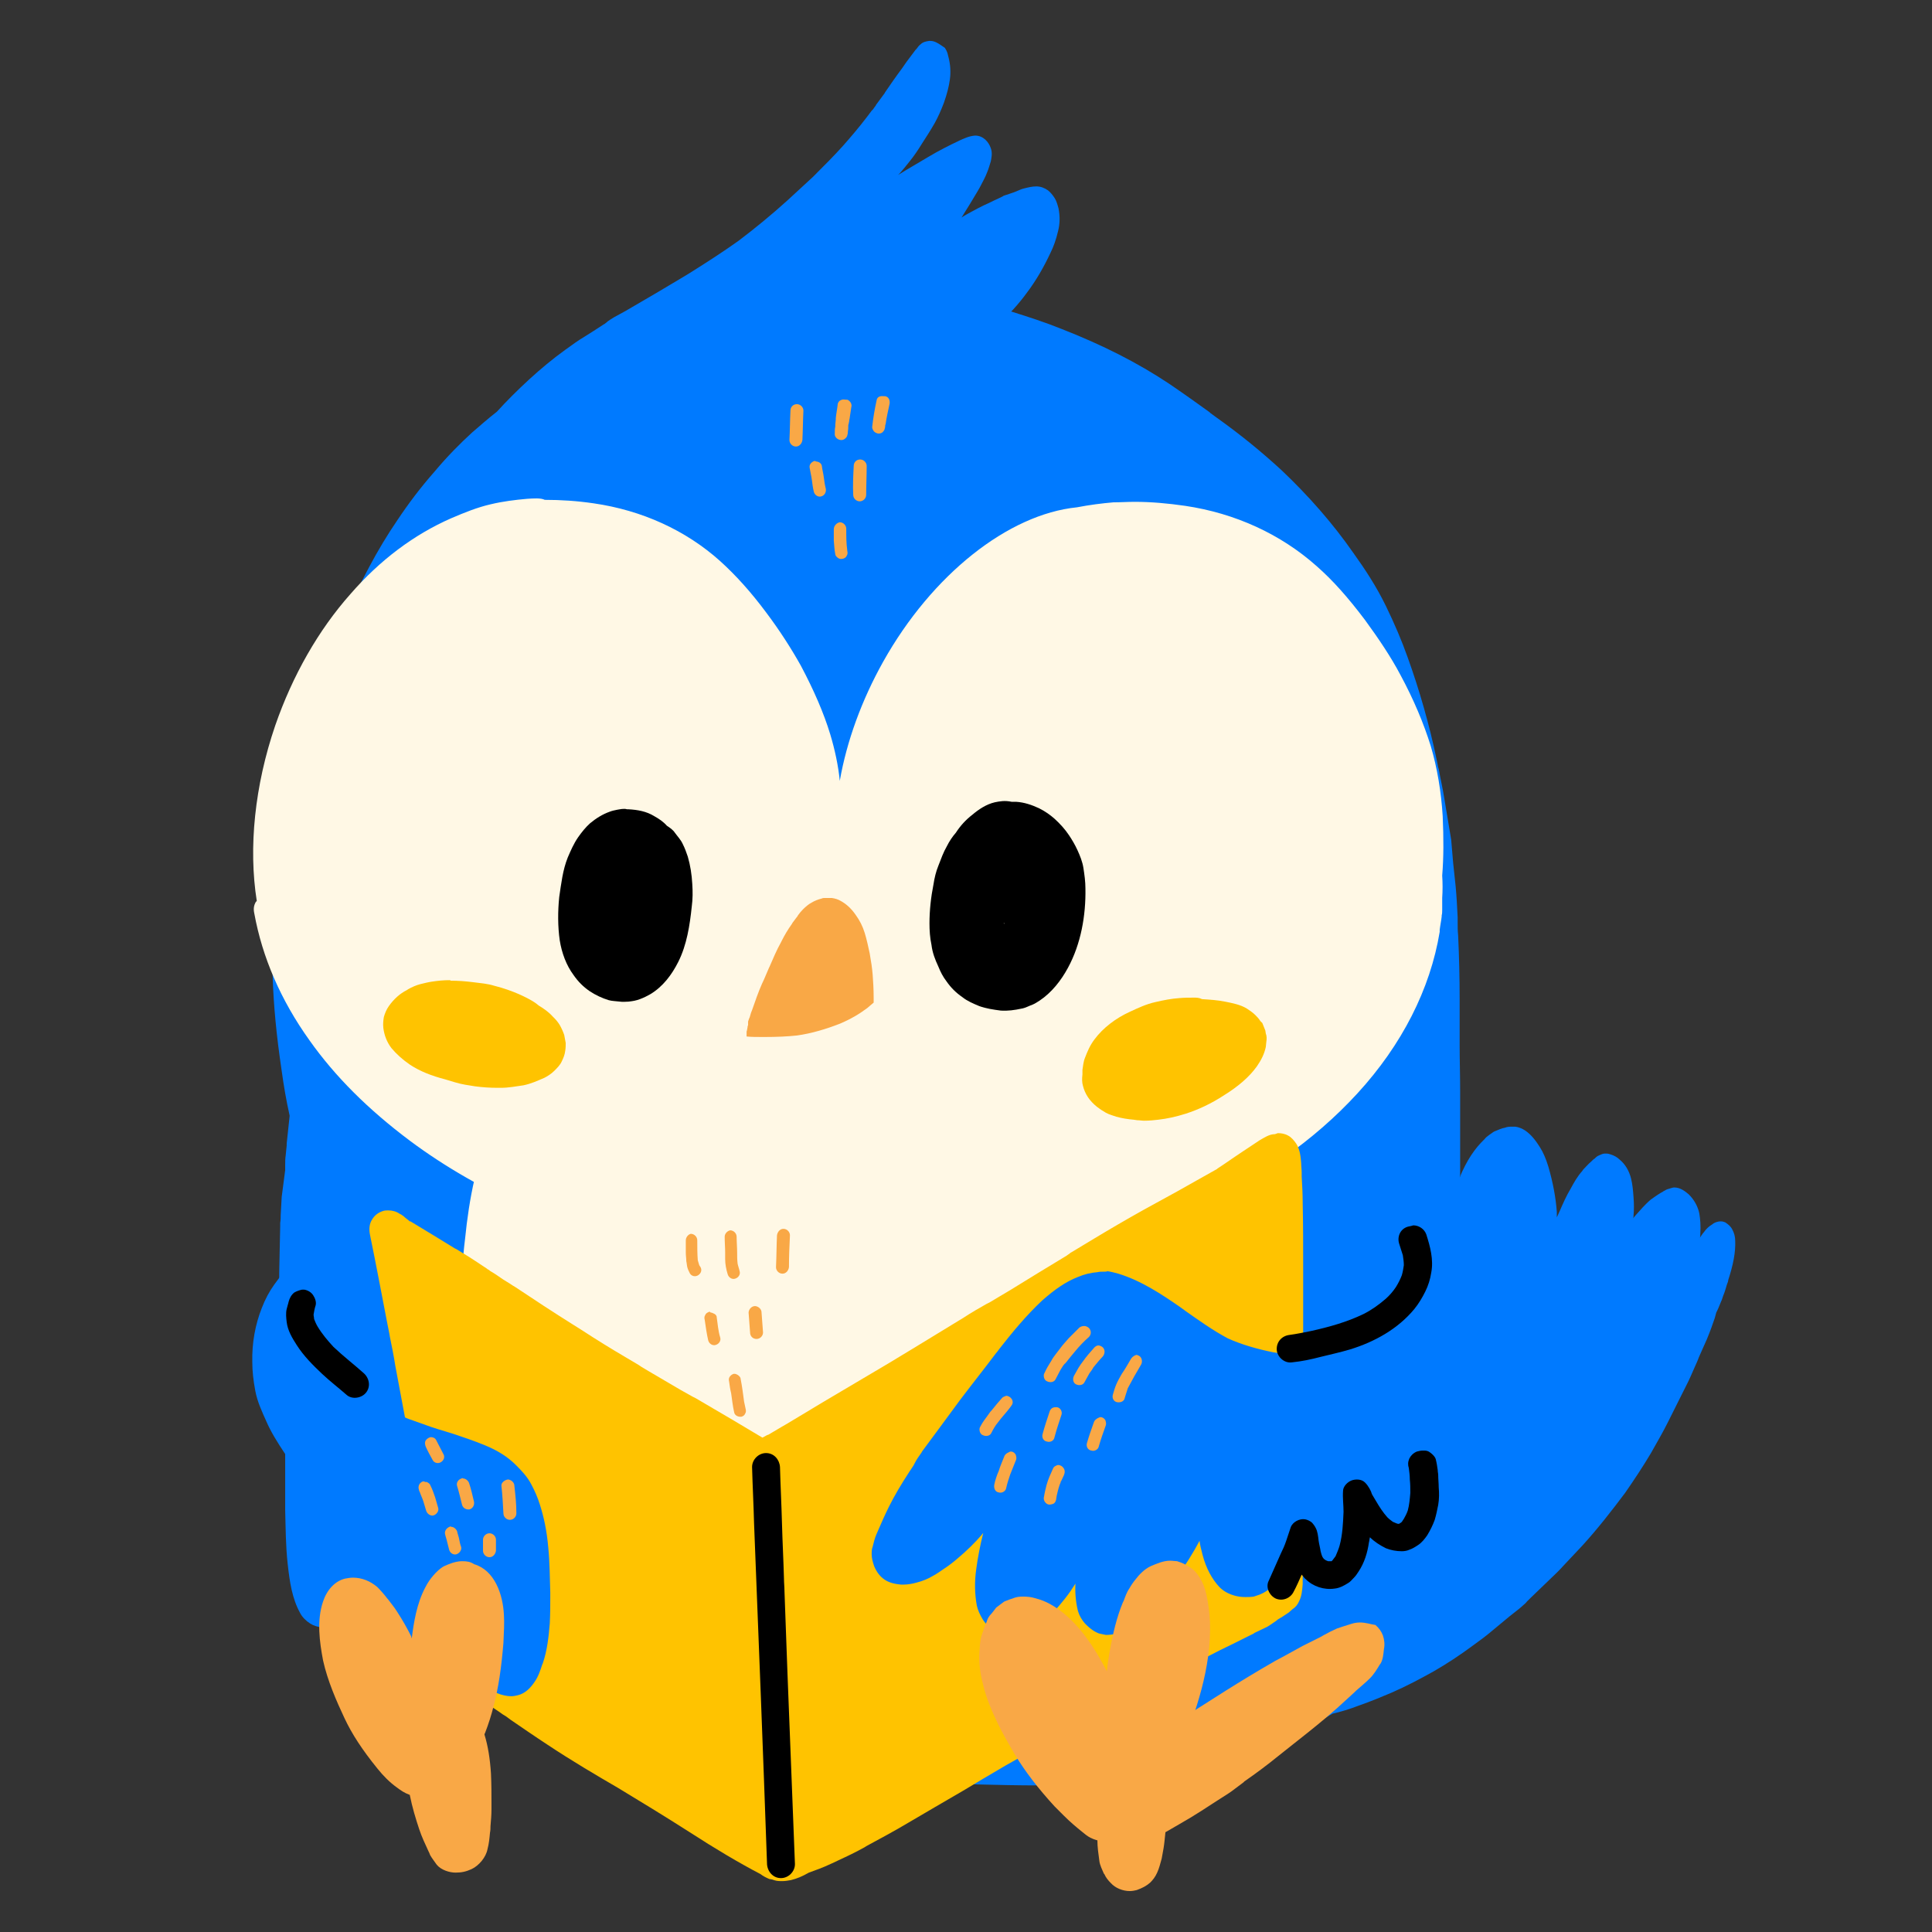 <svg xmlns="http://www.w3.org/2000/svg" xmlns:xlink="http://www.w3.org/1999/xlink" width="500" zoomAndPan="magnify" viewBox="0 0 375 375" height="500" preserveAspectRatio="xMidYMid meet" version="1.0"><rect x="0" y="0" width="375" height="375" fill="#333333" stroke="none"/><defs><clipPath id="f2da650c5e"><path d="M 52 7.945 L 337 7.945 L 337 347 L 52 347 Z M 52 7.945 " clip-rule="nonzero"/></clipPath><clipPath id="1b662a1164"><path d="M 190 302 L 235 302 L 235 367.191 L 190 367.191 Z M 190 302 " clip-rule="nonzero"/></clipPath></defs><g clip-path="url(#f2da650c5e)"><path fill="#007aff" d="M 180.602 7.945 C 180.504 7.945 180.41 7.945 180.312 7.945 C 179.73 8.039 179.152 8.137 178.668 8.621 C 178.379 8.812 178.184 9.105 177.895 9.492 L 177.699 9.684 C 177.41 10.07 177.121 10.457 176.832 10.844 L 175.961 12.004 L 175.09 13.262 C 173.93 14.809 172.863 16.359 171.801 17.906 L 171.703 18.098 C 171.125 18.871 170.641 19.551 170.059 20.324 L 169.965 20.516 L 169.672 20.902 L 169.48 21.195 L 169.191 21.484 L 168.32 22.645 C 166.773 24.676 165.129 26.609 163.582 28.352 C 161.938 30.188 160.098 32.027 157.777 34.348 L 155.262 36.668 L 152.844 38.895 C 149.75 41.699 146.559 44.309 143.367 46.727 C 140.66 48.66 137.562 50.691 133.695 53.109 L 131.762 54.27 C 130.406 55.043 129.051 55.914 127.699 56.688 C 125.57 57.945 123.539 59.105 121.41 60.363 L 120.348 60.945 L 119.285 61.523 C 118.801 61.816 118.316 62.105 117.93 62.395 L 117.832 62.492 L 117.348 62.879 L 117.156 62.977 L 115.223 64.234 L 113.383 65.395 C 112.223 66.07 111.062 66.941 109.707 67.906 C 107.293 69.648 104.969 71.582 102.746 73.613 C 100.328 75.84 98.297 77.871 96.457 79.902 C 94.719 81.254 93.074 82.707 91.621 83.961 C 89.301 86.09 86.883 88.508 84.371 91.508 C 81.562 94.699 79.242 97.793 77.117 100.984 C 73.344 106.496 69.957 112.883 66.379 121.004 C 63.188 128.355 60.672 135.898 58.738 142.281 C 56.516 149.441 54.871 156.984 53.902 165.301 C 53.418 168.785 53.227 172.555 53.031 177.391 C 52.84 182.129 52.84 186.289 52.938 190.062 C 53.129 195.188 53.613 200.699 54.676 207.855 C 55.062 210.66 55.547 213.562 56.223 216.562 C 56.031 218.398 55.836 220.141 55.645 221.977 L 55.645 222.363 L 55.449 224.297 C 55.355 224.879 55.355 225.461 55.355 226.137 L 55.355 226.426 C 55.355 226.621 55.355 226.812 55.355 227.105 L 54.676 232.328 L 54.582 234.066 L 54.484 235.809 C 54.484 236.293 54.484 236.773 54.387 237.355 L 54.387 238.031 L 54.289 242.578 L 54.195 247.125 C 54.195 247.801 54.195 248.383 54.195 249.059 L 54.195 249.93 C 54.195 251.574 54.195 253.508 54.289 255.539 C 54.387 258.73 54.871 262.211 55.645 266.082 C 56.902 272.367 59.223 278.75 62.703 285.617 C 65.895 291.809 69.863 297.609 74.406 302.832 C 78.664 307.668 83.594 312.215 89.594 316.762 C 92.105 318.598 94.816 320.531 98.199 322.66 C 101.293 324.594 104.391 326.434 107.293 327.98 C 113.191 331.074 119.574 333.879 126.73 336.395 C 133.113 338.617 139.789 340.551 147.43 342.102 C 150.719 342.777 154.199 343.355 158.066 343.938 C 159.809 344.227 161.551 344.422 163.289 344.613 L 164.062 344.711 C 164.742 344.809 165.418 344.906 166.094 344.906 L 170.156 345.195 L 174.801 345.582 C 176.348 345.68 177.797 345.871 179.344 345.969 L 179.73 345.969 C 180.117 345.969 180.504 346.066 180.891 346.066 L 187.953 346.258 L 189.695 346.355 C 193.562 346.453 197.625 346.547 201.59 346.547 C 209.23 346.547 215.516 346.16 221.512 345.387 C 228.09 344.422 235.055 342.68 242.211 340.164 C 245.598 339.004 248.883 337.555 252.074 336.102 C 254.203 335.137 256.332 333.977 258.652 332.621 C 260.297 332.234 261.941 331.75 263.684 331.074 C 266.195 330.203 268.227 329.332 270.066 328.559 C 272.969 327.301 275.676 325.852 278.285 324.402 C 280.801 322.949 283.316 321.305 285.926 319.371 C 286.992 318.598 288.344 317.629 289.699 316.469 L 293.082 313.664 L 294.922 312.215 L 295.695 311.539 C 295.891 311.344 296.18 311.152 296.371 310.859 L 296.469 310.762 C 296.758 310.473 296.855 310.375 297.051 310.184 L 302.176 305.25 C 302.273 305.152 302.273 305.152 302.367 305.059 L 302.66 304.766 L 304.012 303.316 L 305.559 301.672 L 307.109 300.027 C 310.105 296.738 312.812 293.258 315.426 289.777 C 317.168 287.262 318.906 284.648 320.453 282.039 C 321.711 279.812 322.777 277.977 323.742 276.043 L 325.484 272.559 L 327.227 269.078 C 327.902 267.82 328.48 266.371 328.965 265.305 C 329.258 264.629 329.547 264.051 329.738 263.469 C 330.223 262.406 330.707 261.246 331.285 259.988 C 331.965 258.344 332.449 256.988 332.836 255.828 C 332.93 255.441 333.027 255.152 333.125 254.766 L 333.316 254.379 C 333.609 253.797 333.801 253.219 334.094 252.539 L 334.188 252.348 L 334.48 251.477 C 334.77 250.801 334.961 250.121 335.156 249.445 L 335.254 249.156 C 335.348 248.961 335.445 248.672 335.445 248.477 C 336.414 245.48 336.898 243.062 336.801 240.836 C 336.801 240.062 336.605 239.289 336.219 238.613 C 335.93 238.031 335.445 237.645 334.867 237.258 C 334.574 237.16 334.383 237.066 333.996 237.066 C 333.316 237.066 332.641 237.355 332.352 237.645 C 331.676 238.031 331.094 238.613 330.707 239.191 C 330.418 239.484 330.223 239.871 329.934 240.258 C 330.031 240.062 330.031 239.773 330.031 239.484 C 330.125 237.938 330.031 236.68 329.836 235.52 C 329.547 234.164 328.867 232.906 327.805 231.844 C 327.129 231.262 326.16 230.488 325 230.488 C 324.711 230.488 324.422 230.586 324.129 230.684 C 323.742 230.777 323.453 230.875 323.164 231.07 C 322.969 231.164 322.777 231.262 322.68 231.359 L 322.484 231.457 C 321.809 231.844 321.133 232.328 320.453 232.809 C 319.293 233.777 318.328 234.938 317.457 235.906 C 317.262 236.098 317.168 236.293 316.973 236.484 C 317.07 236.293 317.07 236.098 317.07 235.906 C 317.168 234.84 317.168 233.68 317.07 232.422 C 316.973 231.07 316.875 229.91 316.586 228.746 C 316.199 227.199 315.426 225.941 314.363 225.074 C 313.879 224.59 313.297 224.297 312.719 224.105 C 312.426 224.008 312.137 223.91 311.848 223.91 C 311.75 223.91 311.652 223.91 311.461 223.91 C 311.074 223.91 310.781 224.105 310.492 224.203 C 310.301 224.297 310.008 224.395 309.719 224.688 L 309.527 224.879 C 309.332 224.977 309.141 225.168 309.043 225.266 L 308.848 225.461 C 308.27 225.941 307.785 226.523 307.301 227.008 L 307.109 227.297 C 306.141 228.359 305.465 229.617 304.883 230.684 C 304.012 232.133 303.336 233.68 302.754 235.035 C 302.562 235.422 302.367 235.906 302.176 236.293 C 302.176 235.906 302.176 235.52 302.176 235.227 C 301.98 232.422 301.402 229.426 300.531 226.426 C 300.047 224.879 299.562 223.719 298.887 222.656 C 298.211 221.59 297.34 220.332 296.082 219.461 C 295.5 219.074 294.824 218.785 294.148 218.688 C 293.953 218.688 293.664 218.688 293.473 218.688 C 293.082 218.688 292.602 218.688 292.117 218.883 C 291.535 218.98 290.859 219.27 290.184 219.559 C 289.891 219.656 289.699 219.852 289.41 220.043 L 289.117 220.238 C 288.73 220.527 288.344 220.816 288.152 221.105 C 286.219 222.945 284.668 225.266 283.316 228.555 L 283.414 228.07 L 283.414 227.395 C 283.414 225.168 283.414 222.848 283.414 220.625 L 283.414 220.238 C 283.414 217.336 283.414 214.531 283.414 211.727 C 283.414 208.727 283.316 205.73 283.316 202.73 L 283.316 199.637 C 283.316 198.668 283.316 197.605 283.316 196.637 L 283.316 193.734 C 283.316 189.965 283.219 185.707 283.023 181.551 C 282.93 180.68 282.93 179.906 282.93 179.035 L 282.93 178.066 C 282.832 176.133 282.734 174.102 282.543 172.07 L 282.059 167.527 L 281.672 162.98 C 281.574 162.305 281.477 161.82 281.383 161.238 L 281.285 160.66 L 280.316 154.855 C 280.027 152.922 279.543 150.988 279.254 149.246 L 279.156 148.957 L 278.867 147.504 C 277.414 140.543 275.48 133.867 273.258 127.68 C 272.098 124.391 270.645 121.004 269 117.621 C 267.164 113.848 264.938 110.465 262.715 107.367 C 258.75 101.66 254.012 96.246 248.691 91.215 C 245.113 87.93 241.051 84.543 236.02 80.965 L 234.957 80.191 L 234.762 79.996 C 232.348 78.258 229.637 76.32 226.93 74.484 C 220.836 70.422 213.969 66.941 206.039 63.844 C 202.945 62.59 199.656 61.523 196.27 60.461 L 196.656 60.074 C 197.625 59.008 198.496 57.945 199.27 56.883 C 201.105 54.465 202.652 51.758 203.91 49.047 C 204.492 47.887 204.977 46.531 205.363 44.891 C 205.75 43.438 205.75 41.891 205.457 40.441 C 205.266 39.762 205.07 38.988 204.684 38.41 C 204.297 37.828 203.91 37.344 203.426 36.957 C 202.75 36.477 201.977 36.184 201.203 36.184 L 201.105 36.184 C 200.332 36.184 199.559 36.379 198.785 36.57 C 198.301 36.668 197.723 36.957 197.238 37.152 L 196.754 37.344 L 195.883 37.637 L 195.012 37.926 C 194.918 37.926 194.723 38.023 194.625 38.117 L 194.238 38.312 L 192.789 38.988 C 192.207 39.281 191.629 39.57 190.949 39.859 C 190.562 40.055 190.176 40.246 189.789 40.441 C 188.918 40.922 187.953 41.406 186.984 41.988 L 186.406 42.375 L 186.598 42.277 C 187.758 40.441 188.824 38.699 189.789 37.055 L 190.176 36.379 C 190.66 35.41 191.242 34.445 191.629 33.379 C 191.918 32.703 192.113 31.93 192.305 31.348 C 192.402 30.863 192.691 29.703 192.305 28.738 C 191.918 27.578 190.855 26.32 189.309 26.32 L 189.211 26.32 C 188.051 26.418 187.082 26.898 186.211 27.285 L 186.02 27.383 C 184.375 28.156 182.246 29.223 180.312 30.383 C 178.379 31.543 176.348 32.703 174.316 33.961 L 174.703 33.574 C 175.281 32.895 175.863 32.219 176.539 31.348 C 177.41 30.285 178.184 29.125 178.957 27.867 C 179.637 26.805 180.602 25.352 181.473 23.805 C 182.055 22.742 182.633 21.484 183.215 19.938 C 183.793 18.293 184.18 16.84 184.375 15.391 C 184.566 13.941 184.473 12.488 184.086 11.039 C 183.988 10.746 183.988 10.555 183.891 10.266 C 183.793 9.973 183.602 9.586 183.406 9.297 C 182.055 8.332 181.375 7.945 180.602 7.945 Z M 180.602 7.945 " fill-opacity="1" fill-rule="nonzero"/></g><path fill="#fff8e5" d="M 157.004 198.863 C 153.617 198.957 149.848 199.637 145.785 200.797 C 142.398 201.766 138.723 203.312 134.66 205.535 C 131.762 207.082 128.859 209.113 125.473 211.824 C 122.574 214.145 119.961 216.656 117.543 219.656 C 115.027 222.75 112.805 225.941 111.062 229.039 C 109.32 232.133 107.773 235.711 106.129 240.449 C 103.324 248.574 102.262 257.184 101.777 263.855 C 101.488 268.016 101.293 271.691 101.199 275.27 C 101.199 278.559 101.199 282.812 101.777 287.066 C 102.262 291.035 103.133 294.707 104.391 298.383 C 105.551 301.961 107.195 305.637 109.418 309.602 C 112.805 315.793 117.348 321.887 123.152 327.785 C 127.215 331.945 131.566 335.523 136.211 338.52 C 140.754 341.422 145.977 343.938 151.781 346.066 C 155.941 347.613 160.195 348.484 164.547 349.062 C 165.516 348.098 166.578 347.129 167.547 346.258 C 174.414 339.684 181.184 333.008 188.145 326.434 C 192.887 321.887 197.625 317.34 202.461 312.988 C 207.102 308.734 211.844 304.574 216.484 300.316 C 218.418 298.578 220.352 296.836 222.289 295.191 C 222.094 293.84 221.902 292.387 221.805 290.938 C 221.418 284.555 221.418 278.074 221.609 271.691 C 221.125 265.984 220.16 259.695 218.32 253.699 C 215.129 242.965 208.648 232.617 199.656 223.816 C 195.785 220.043 191.047 216.465 185.727 213.371 C 185.148 213.078 184.664 212.789 184.086 212.402 C 185.438 211.145 186.113 209.309 186.113 207.469 C 186.113 205.633 185.34 203.793 184.086 202.539 L 182.922 201.668 L 182.633 201.473 C 181.57 200.797 180.312 200.508 179.055 200.508 C 177.895 200.41 176.734 200.215 175.574 200.121 C 170.254 199.539 164.836 198.863 159.422 198.863 C 158.746 198.863 157.875 198.863 157.004 198.863 Z M 157.004 198.863 " fill-opacity="1" fill-rule="nonzero"/><path fill="#fff8e5" d="M 213.68 211.434 C 211.938 211.918 210.391 213.078 209.52 214.629 C 208.648 216.176 208.168 218.301 208.844 220.043 C 209.812 222.75 210.586 225.363 211.066 228.168 C 211.844 235.035 211.844 241.996 211.844 248.863 C 211.844 254.668 211.844 260.375 211.844 266.176 C 211.844 271.98 211.844 277.781 212.035 283.586 C 212.23 289.871 212.809 296.16 214.551 302.156 C 215.227 301.574 215.902 300.898 216.582 300.316 C 218.516 298.578 220.449 296.836 222.383 295.191 C 222.191 293.84 221.996 292.387 221.902 291.035 C 221.32 282.617 221.707 274.301 221.902 265.887 C 221.996 264.242 221.996 262.598 222.094 260.953 C 222.383 258.055 222.578 255.152 222.867 252.348 C 222.965 250.703 223.062 249.059 223.352 247.414 C 223.738 244.805 224.027 242.191 224.414 239.676 C 224.801 237.066 225.094 234.453 225.48 231.844 C 225.383 230.199 225.188 228.555 224.996 227.008 C 224.707 225.168 224.512 223.332 224.027 221.59 C 223.641 219.852 222.965 218.207 222.383 216.465 C 221.707 214.723 220.836 213.273 219.191 212.305 C 218.129 211.629 216.871 211.34 215.613 211.34 C 214.84 211.145 214.258 211.242 213.68 211.434 Z M 213.68 211.434 " fill-opacity="1" fill-rule="nonzero"/><path fill="#fff8e5" d="M 180.312 333.395 C 178.957 334.168 177.895 335.426 177.312 336.879 C 178.668 335.523 180.117 334.168 181.473 332.816 C 181.086 333.008 180.699 333.203 180.312 333.395 Z M 180.312 333.395 " fill-opacity="1" fill-rule="nonzero"/><path fill="#fff8e5" d="M 205.266 204.762 C 203.812 205.633 202.363 207.18 202.074 208.922 C 201.395 212.305 200.719 215.789 200.141 219.172 C 199.367 223.523 198.883 227.879 198.59 232.23 C 198.301 235.711 198.203 239.289 198.012 242.867 C 197.816 248.477 197.625 254.184 197.43 259.793 C 197.238 264.727 197.238 269.754 197.238 274.688 C 197.141 282.039 197.336 289.484 198.883 296.738 C 199.172 298.383 199.656 299.93 200.043 301.574 C 200.141 302.156 200.332 302.641 200.527 303.219 C 200.621 303.414 200.621 303.703 200.719 303.898 C 200.816 304.285 200.914 304.672 201.008 305.059 C 201.203 305.832 201.59 306.508 201.977 307.184 C 202.559 308.152 203.332 309.023 204.297 309.602 C 204.297 310.184 204.395 310.762 204.395 311.246 C 208.457 307.57 212.52 303.992 216.484 300.316 C 216.871 299.93 217.258 299.641 217.645 299.352 C 217.355 294.707 217.258 290.066 217.066 285.426 C 216.969 281.75 216.871 278.172 216.773 274.496 C 216.773 270.82 216.773 267.047 216.773 263.371 C 216.773 252.539 216.773 241.609 216.773 230.777 C 216.773 228.555 216.773 226.328 216.773 224.008 C 216.773 221.977 215.809 220.043 214.355 218.688 C 214.742 216.66 215.129 214.629 215.613 212.598 C 216 210.66 215.902 208.922 214.938 207.18 C 214.066 205.633 212.52 204.473 210.777 203.988 C 210.199 203.793 209.52 203.699 208.941 203.699 C 207.586 203.793 206.426 204.184 205.266 204.762 Z M 205.266 204.762 " fill-opacity="1" fill-rule="nonzero"/><path fill="#fff8e5" d="M 101.004 207.855 C 99.359 210.855 97.715 213.852 96.168 216.949 C 94.332 220.719 93.074 224.781 92.105 228.844 C 91.234 232.617 90.656 236.582 90.27 240.449 C 89.785 244.32 89.594 248.285 89.398 252.152 C 89.109 259.793 89.012 267.336 89.785 274.883 C 90.172 278.848 90.848 282.715 91.816 286.586 C 92.879 290.742 94.426 294.613 96.168 298.578 C 99.07 305.445 103.133 311.828 107.871 317.629 C 110.098 320.34 112.609 322.758 115.027 325.176 C 117.93 327.98 121.023 330.492 124.41 332.719 C 127.602 334.848 131.082 336.395 134.758 337.652 C 137.273 338.617 139.789 339.297 142.398 339.777 C 144.914 340.359 147.523 340.844 150.039 341.23 C 154.004 341.809 157.969 342.391 162.031 342.777 C 163.773 342.969 165.805 341.906 166.965 340.746 C 168.32 339.391 168.996 337.652 168.996 335.812 C 168.996 333.977 168.223 332.137 166.965 330.879 C 166.48 330.492 166 330.105 165.516 329.816 C 164.449 329.141 163.191 328.848 161.938 328.848 C 160.098 328.656 158.164 328.461 156.328 328.172 C 149.652 327.109 142.98 325.949 136.691 323.531 C 133.984 322.273 131.566 320.727 129.148 318.984 C 127.02 317.242 124.988 315.406 123.055 313.473 C 121.023 311.441 118.992 309.312 117.156 307.09 C 113.578 302.254 110.676 297.125 108.258 291.613 C 106.227 286.586 104.68 281.363 103.906 275.945 C 103.617 273.141 103.324 270.336 103.23 267.531 C 103.035 264.145 103.133 260.859 103.23 257.473 C 103.324 251.188 103.711 244.898 104.484 238.613 C 105.164 233.777 106.324 229.039 108.066 224.395 C 109.613 221.105 111.352 217.914 113.094 214.723 C 114.93 211.34 113.965 207.082 110.578 205.148 C 109.516 204.473 108.258 204.18 107.098 204.18 C 104.68 204.473 102.262 205.633 101.004 207.855 Z M 101.004 207.855 " fill-opacity="1" fill-rule="nonzero"/><path fill="#fff8e5" d="M 106.516 211.434 C 105.551 214.82 104.582 218.207 104.004 221.688 C 103.324 225.75 102.938 229.812 102.648 233.969 C 102.164 241.707 102.066 249.543 102.938 257.277 C 103.324 261.148 104.098 264.918 105.355 268.594 C 106.613 272.078 108.16 275.559 110 278.848 C 111.352 281.363 112.996 283.684 114.641 286.004 C 115.707 287.551 116.77 289.004 117.832 290.551 C 118.898 292.098 120.156 293.258 121.992 293.742 C 123.828 294.227 125.766 294.031 127.406 293.062 C 128.957 292.195 130.117 290.645 130.602 288.906 C 131.082 287.262 130.988 284.941 129.922 283.488 C 128.762 281.844 127.602 280.199 126.441 278.559 C 125.086 276.621 123.828 274.59 122.574 272.559 C 121.41 270.723 120.543 268.789 119.672 266.758 C 118.414 263.664 117.543 260.473 116.961 257.086 C 116.383 252.25 116.188 247.316 116.285 242.387 C 116.383 237.066 116.672 231.844 117.348 226.523 C 117.93 222.656 118.898 218.785 120.059 215.016 C 121.121 211.34 118.801 207.375 115.125 206.406 C 114.543 206.211 113.867 206.117 113.289 206.117 C 110.289 206.309 107.484 208.438 106.516 211.434 Z M 106.516 211.434 " fill-opacity="1" fill-rule="nonzero"/><path fill="#fff8e5" d="M 102.262 96.824 C 100.039 97.02 97.621 97.309 95.203 97.891 C 92.688 98.469 90.27 99.438 87.562 100.598 C 80.309 103.789 73.73 108.723 68.023 115.301 C 61.836 122.262 56.805 131.062 53.418 140.832 C 49.453 152.438 48.195 164.527 49.84 174.875 C 49.746 174.973 49.746 174.973 49.648 175.07 C 49.262 175.746 49.164 176.426 49.359 177.293 C 50.906 185.805 54.484 194.125 60.094 201.957 C 65.027 208.922 71.41 215.305 79.535 221.398 C 86.398 226.523 94.332 231.07 103.23 234.938 C 108.453 237.258 113.965 239.191 119.477 240.934 C 123.926 236.293 129.246 232.422 135.145 229.91 C 138.82 228.359 142.594 227.105 146.559 226.523 C 149.266 226.137 151.973 225.848 154.777 225.848 C 155.746 225.848 156.809 225.848 157.777 225.941 C 158.453 226.039 159.133 226.039 159.809 226.137 C 160.387 226.137 160.969 226.137 161.551 226.137 C 164.645 226.137 167.641 226.426 170.738 227.008 C 175.766 226.621 180.797 226.523 185.824 226.523 C 188.242 226.523 190.758 226.523 193.176 226.812 C 195.691 227.105 198.109 227.395 200.621 227.973 C 202.559 228.359 204.297 229.133 205.941 230.199 C 208.359 231.648 209.52 234.551 208.844 237.258 C 208.359 239 207.875 240.645 206.523 241.902 C 205.457 242.965 204.105 243.641 202.75 244.125 C 200.914 244.805 198.883 244.996 196.852 245.191 C 196.852 245.285 196.852 245.383 196.949 245.383 C 209.035 243.254 220.449 239.773 231.09 234.938 C 244.145 229.039 255.074 221.398 263.488 212.211 C 272.098 202.828 277.609 191.996 279.445 180.871 L 279.445 180.484 C 279.543 179.617 279.738 178.746 279.832 177.875 L 279.832 177.68 C 279.93 177.293 279.93 177.004 279.93 176.617 L 279.93 174.781 C 279.93 174.781 279.93 174.684 279.93 174.684 L 279.93 174.297 C 280.027 172.844 280.027 171.395 279.93 169.945 C 280.219 166.461 280.219 162.691 280.027 158.434 C 279.738 153.695 278.965 149.055 277.707 144.797 C 276.352 140.445 274.418 135.805 271.805 130.969 C 269.969 127.484 267.551 123.906 264.938 120.328 C 261.652 115.977 258.75 112.688 255.559 109.883 C 248.594 103.691 239.793 99.629 230.023 98.18 C 226.641 97.695 223.449 97.406 220.258 97.406 C 218.805 97.406 217.453 97.504 216.098 97.504 C 213.871 97.695 211.551 97.988 209.035 98.469 C 195.691 99.824 180.891 111.527 171.414 128.453 C 167.254 135.898 164.355 143.832 163 151.566 C 162.711 148.57 162.031 145.473 161.164 142.574 C 159.906 138.414 157.969 133.965 155.457 129.227 C 153.617 125.938 151.395 122.457 148.781 118.973 C 145.688 114.816 142.785 111.625 139.789 108.914 C 133.113 102.918 124.602 99.051 115.223 97.695 C 111.934 97.215 108.84 97.02 105.742 97.02 C 104.969 96.633 103.617 96.73 102.262 96.824 Z M 102.262 96.824 " fill-opacity="1" fill-rule="nonzero"/><path fill="#fff8e5" d="M 184.277 247.027 C 184.375 247.027 184.375 247.027 184.473 247.027 C 184.473 246.93 184.375 246.93 184.375 246.832 C 184.277 246.93 184.277 247.027 184.277 247.027 Z M 184.277 247.027 " fill-opacity="1" fill-rule="nonzero"/><path fill="#f9a846" d="M 263.973 314.922 C 263.391 314.922 262.812 315.02 262.23 315.211 C 261.266 315.504 260.395 315.793 259.523 316.082 C 258.652 316.469 257.688 316.953 257.008 317.34 L 256.332 317.727 L 254.203 318.793 L 252.852 319.469 C 251.594 320.145 250.238 320.918 248.98 321.598 L 247.531 322.371 C 244.145 324.305 240.664 326.434 238.051 328.074 L 233.023 331.266 C 226.93 335.137 220.836 339.004 214.742 342.777 C 213.777 343.453 213.004 344.422 212.809 345.68 C 212.52 347.031 212.809 348.387 213.582 349.449 C 213.969 350.129 214.551 350.609 215.227 350.902 C 214.066 351.77 213.391 352.738 213.195 353.996 C 212.906 355.254 213.195 356.605 213.969 357.672 C 214.84 358.93 216.484 359.801 218.129 359.801 C 219.094 359.801 220.062 359.508 220.738 358.93 C 221.996 357.863 223.543 357.09 224.898 356.316 C 225.48 356.027 225.961 355.738 226.543 355.445 C 228.188 354.48 229.734 353.609 231.184 352.738 C 232.441 351.965 233.988 350.996 235.441 350.031 C 235.926 349.742 236.312 349.449 236.793 349.16 C 237.859 348.484 238.824 347.902 239.793 347.129 L 241.34 345.969 L 241.535 345.773 C 243.758 344.227 245.984 342.582 248.109 340.844 L 250.914 338.617 L 253.719 336.395 C 256.137 334.461 258.75 332.332 261.746 329.527 C 262.133 329.141 262.52 328.848 262.91 328.461 L 263.199 328.172 C 264.07 327.398 265.035 326.625 265.906 325.754 C 266.68 324.98 267.262 324.016 267.84 323.047 L 267.938 322.949 C 268.422 322.176 268.52 321.113 268.613 320.145 C 268.809 319.18 268.711 318.309 268.422 317.438 C 268.133 316.664 267.648 315.984 266.969 315.406 C 266.195 315.309 265.133 314.922 263.973 314.922 Z M 263.973 314.922 " fill-opacity="1" fill-rule="nonzero"/><path fill="#ffc300" d="M 231.766 193.641 C 230.797 193.641 229.832 193.641 228.863 193.734 C 227.414 193.832 225.867 194.125 224.223 194.512 C 222.48 194.898 220.836 195.672 219.387 196.348 C 216.582 197.605 214.066 199.539 212.422 201.766 C 211.551 202.926 211.066 204.086 210.586 205.344 C 210.293 206.02 210.199 207.082 210.102 207.664 C 210.102 207.762 210.102 207.953 210.102 208.051 L 210.102 208.535 C 210.004 209.406 210.004 210.082 210.199 210.758 C 210.586 212.305 211.453 213.66 212.906 214.82 C 213.391 215.207 213.969 215.594 214.648 215.98 C 215.324 216.367 216.195 216.562 216.676 216.754 C 217.742 217.047 218.902 217.238 220.062 217.336 L 220.738 217.434 C 221.223 217.434 221.609 217.527 222.094 217.527 C 223.062 217.527 224.027 217.434 224.801 217.336 C 226.543 217.141 228.285 216.754 230.121 216.176 C 232.539 215.402 235.055 214.242 237.57 212.598 C 240.375 210.855 242.5 209.016 243.953 206.988 C 244.824 205.73 245.402 204.57 245.691 203.215 L 245.789 202.246 C 245.887 201.668 245.887 201.086 245.691 200.602 L 245.598 200.023 C 245.402 199.539 245.211 199.055 245.016 198.57 L 244.629 198.184 C 244.34 197.703 243.953 197.316 243.66 197.023 C 243.18 196.543 242.598 196.152 242.016 195.766 C 240.762 194.992 239.211 194.703 237.762 194.414 C 236.312 194.125 234.859 194.027 233.312 193.93 C 232.734 193.641 232.25 193.641 231.766 193.641 Z M 231.766 193.641 " fill-opacity="1" fill-rule="nonzero"/><path fill="#ffc300" d="M 87.176 190.254 C 86.109 190.254 85.047 190.352 83.789 190.543 C 83.113 190.641 82.34 190.836 81.562 191.027 C 80.789 191.223 79.922 191.609 79.242 191.996 L 78.953 192.188 C 77.598 192.867 76.438 193.93 75.473 195.285 C 74.988 195.961 74.699 196.734 74.504 197.41 C 74.406 197.992 74.312 198.766 74.406 199.539 C 74.602 200.988 75.086 202.246 75.953 203.406 C 76.922 204.57 78.082 205.633 79.629 206.695 C 81.562 207.953 83.789 208.824 86.398 209.5 C 87.078 209.695 87.656 209.887 88.336 210.082 C 89.594 210.469 90.945 210.66 92.203 210.855 C 93.652 211.047 95.105 211.145 96.652 211.145 L 97.234 211.145 C 98.684 211.145 100.23 210.855 101.586 210.66 C 103.035 210.371 104.293 209.793 105.648 209.211 C 106.227 208.922 107 208.438 107.582 207.855 C 108.16 207.277 108.742 206.695 109.031 206.02 C 109.32 205.438 109.613 204.762 109.707 203.988 C 109.805 203.406 109.805 202.926 109.805 202.441 C 109.707 201.957 109.613 201.375 109.516 200.895 C 109.32 200.312 109.031 199.637 108.645 198.957 C 108.355 198.477 107.969 197.992 107.582 197.605 L 107.293 197.316 C 106.516 196.445 105.551 195.766 104.582 195.188 L 104.098 194.801 C 103.035 194.027 101.777 193.445 100.715 192.961 C 99.359 192.383 97.812 191.801 95.879 191.32 C 94.621 190.93 93.363 190.836 91.816 190.641 C 90.27 190.449 88.914 190.352 87.465 190.352 C 87.465 190.254 87.27 190.254 87.176 190.254 Z M 87.176 190.254 " fill-opacity="1" fill-rule="nonzero"/><path fill="#000000" d="M 119.766 157.176 C 119.285 157.273 118.801 157.371 118.316 157.562 C 116.961 158.047 115.707 158.82 114.543 159.789 C 113.676 160.562 112.902 161.531 112.223 162.496 C 111.352 163.754 110.773 165.109 110.191 166.461 C 109.227 168.879 108.934 171.492 108.547 174.102 C 108.258 176.906 108.258 179.809 108.645 182.516 C 109.031 184.934 109.902 187.352 111.352 189.289 C 112.223 190.543 113.191 191.512 114.449 192.383 C 115.609 193.156 116.867 193.734 118.125 194.125 C 118.801 194.316 119.574 194.316 120.348 194.414 C 120.93 194.512 121.41 194.414 121.992 194.414 C 122.863 194.316 123.441 194.219 124.215 193.93 C 124.988 193.641 125.57 193.348 126.246 192.961 C 128.664 191.512 130.406 189.191 131.664 186.676 C 133.309 183.387 133.887 179.617 134.273 175.941 C 134.469 174.488 134.469 173.039 134.371 171.59 C 134.273 169.75 133.984 167.914 133.5 166.27 C 133.211 165.398 132.922 164.625 132.535 163.852 C 132.148 162.98 131.469 162.305 130.988 161.625 C 130.602 161.047 130.02 160.66 129.438 160.273 C 128.762 159.5 127.891 158.918 127.02 158.434 C 125.473 157.469 123.734 157.176 121.992 157.082 C 121.895 157.082 121.797 157.082 121.703 157.082 C 121.121 156.887 120.348 157.082 119.766 157.176 Z M 119.766 157.176 " fill-opacity="1" fill-rule="nonzero"/><path fill="#000000" d="M 192.113 158.82 C 191.242 159.016 190.469 159.402 189.598 159.789 C 189.113 159.98 188.727 160.273 188.34 160.562 C 187.758 161.047 187.18 161.434 186.695 161.918 C 186.211 162.398 185.727 163.078 185.34 163.656 C 185.051 164.043 184.762 164.527 184.566 164.914 C 183.309 167.141 182.535 169.652 182.148 172.168 C 181.762 174.586 181.473 177.102 181.57 179.617 C 181.57 180.969 181.762 182.227 181.957 183.582 C 182.246 185.031 182.828 186.289 183.309 187.645 C 183.793 188.805 184.566 189.77 185.438 190.738 C 186.211 191.707 187.371 192.383 188.438 192.961 C 189.113 193.254 189.789 193.543 190.469 193.734 C 191.145 193.93 191.918 193.93 192.691 194.027 C 193.465 194.125 194.336 193.93 195.012 193.832 C 195.883 193.641 196.852 193.348 197.625 192.961 C 198.398 192.48 199.172 191.996 199.848 191.414 C 200.719 190.738 201.395 189.965 202.074 189.094 C 203.234 187.645 204.008 185.902 204.59 184.16 C 204.684 183.969 204.781 183.68 204.977 183.484 C 205.652 182.129 206.137 180.777 206.426 179.324 C 207.008 177.004 207.199 174.488 207.199 172.168 C 207.199 169.559 206.426 166.848 204.977 164.625 C 204.297 163.465 203.332 162.496 202.363 161.625 C 201.785 161.145 201.203 160.758 200.527 160.367 C 199.848 159.98 199.074 159.691 198.398 159.5 C 197.816 159.305 197.336 159.207 196.754 159.113 C 195.98 159.016 195.305 158.918 194.531 158.918 C 194.434 158.918 194.434 158.918 194.336 158.918 C 193.465 158.629 192.691 158.727 192.113 158.82 Z M 194.82 179.133 C 194.918 179.23 195.012 179.23 195.012 179.324 C 194.918 179.23 194.82 179.23 194.82 179.133 Z M 194.82 179.133 " fill-opacity="1" fill-rule="nonzero"/><path fill="#000000" d="M 193.078 155.727 C 191.434 156.113 189.984 157.082 188.727 158.145 C 187.469 159.113 186.406 160.273 185.535 161.625 C 184.859 162.398 184.277 163.27 183.793 164.238 C 183.117 165.398 182.633 166.754 182.148 168.008 C 181.668 169.172 181.375 170.426 181.184 171.684 C 180.699 174.102 180.41 176.715 180.41 179.23 C 180.41 180.582 180.504 182.035 180.797 183.387 C 180.988 184.934 181.473 186.191 182.148 187.645 C 182.535 188.609 183.02 189.578 183.695 190.449 C 184.566 191.707 185.535 192.672 186.793 193.543 C 187.758 194.316 188.922 194.801 190.082 195.285 C 191.434 195.766 192.789 195.961 194.238 196.152 C 195.594 196.25 196.949 196.059 198.301 195.766 C 198.977 195.672 199.848 195.188 200.43 194.992 C 200.914 194.801 201.301 194.512 201.785 194.219 C 204.105 192.672 205.941 190.352 207.297 187.836 C 209.812 183.195 210.777 177.68 210.68 172.457 C 210.68 171.105 210.488 169.75 210.293 168.492 C 210.102 167.234 209.617 166.074 209.133 165.012 C 208.648 163.949 208.07 162.98 207.488 162.109 C 206.715 160.949 205.75 159.887 204.684 158.918 C 203.812 158.145 202.848 157.469 201.688 156.887 C 200.234 156.211 198.785 155.727 197.238 155.629 C 196.949 155.629 196.656 155.629 196.367 155.629 C 195.012 155.34 194.047 155.531 193.078 155.727 Z M 196.27 164.625 C 196.465 164.723 196.656 164.723 196.852 164.816 C 197.238 165.012 197.527 165.203 197.914 165.398 C 198.398 165.785 198.785 166.172 199.172 166.656 C 199.656 167.332 200.141 168.105 200.527 168.879 C 200.719 169.461 200.914 170.137 201.008 170.719 C 201.203 172.75 201.105 174.781 200.914 176.715 C 200.621 178.453 200.141 180.195 199.559 181.84 C 198.98 183 198.398 184.066 197.625 185.129 C 197.336 185.418 197.043 185.805 196.754 186.094 C 196.562 186.289 196.27 186.387 195.98 186.578 C 195.785 186.676 195.691 186.676 195.496 186.676 C 195.012 186.676 194.625 186.676 194.145 186.676 C 193.66 186.578 193.273 186.484 192.789 186.289 C 192.5 186.094 192.113 185.902 191.82 185.707 C 191.629 185.516 191.34 185.32 191.145 185.031 C 190.855 184.547 190.562 183.969 190.273 183.484 C 190.176 183.195 190.082 183 190.082 182.711 C 190.176 181.648 190.273 180.484 190.273 179.422 C 190.371 177.488 190.469 175.457 190.758 173.523 C 191.047 171.977 191.34 170.523 191.918 168.977 C 192.207 168.301 192.594 167.621 193.078 166.945 C 193.562 166.367 194.145 165.785 194.625 165.301 C 194.723 165.203 194.82 165.109 194.918 165.012 C 195.109 164.914 195.305 164.816 195.496 164.723 C 195.691 164.723 195.785 164.625 195.98 164.625 C 195.98 164.625 196.078 164.625 196.27 164.625 Z M 196.27 164.625 " fill-opacity="1" fill-rule="nonzero"/><path fill="#f9a846" d="M 160.387 174.297 C 160.293 174.297 160.195 174.297 160.195 174.297 C 159.906 174.297 159.711 174.297 159.52 174.395 C 158.746 174.586 158.066 174.875 157.582 175.168 C 157.004 175.457 156.422 175.941 155.844 176.52 C 155.457 176.906 155.07 177.391 154.875 177.68 L 154.777 177.875 L 154.684 177.973 C 154.391 178.359 154.102 178.746 153.812 179.133 L 153.715 179.324 C 152.941 180.391 152.266 181.551 151.781 182.516 L 151.586 182.902 C 150.719 184.453 150.039 186.094 149.363 187.645 L 149.266 187.836 C 148.781 188.902 148.395 189.965 147.91 190.93 C 147.137 192.672 146.559 194.414 145.977 196.059 L 145.785 196.543 C 145.688 196.832 145.59 197.219 145.496 197.508 L 145.398 197.703 L 145.301 197.992 C 145.203 198.184 145.203 198.281 145.203 198.477 L 145.203 198.957 L 145.105 199.25 L 145.105 199.348 C 145.012 199.734 145.012 200.023 144.914 200.215 C 144.914 200.508 144.914 200.797 144.914 201.184 C 145.883 201.281 146.945 201.281 148.301 201.281 C 150.812 201.281 152.844 201.184 154.684 200.988 C 157.488 200.602 160.387 199.734 163.098 198.668 C 165.129 197.797 166.773 196.832 168.32 195.672 C 168.805 195.285 169.191 194.898 169.578 194.605 L 169.578 193.832 C 169.578 191.898 169.48 190.543 169.383 189.191 C 169.285 187.934 169.094 186.676 168.805 185.031 C 168.512 183.676 168.223 182.324 167.836 181.066 C 167.449 179.809 166.867 178.648 166.094 177.586 C 165.223 176.328 164.258 175.457 163.191 174.875 C 162.711 174.586 162.129 174.395 161.453 174.297 C 160.969 174.297 160.68 174.297 160.387 174.297 Z M 160.387 174.297 " fill-opacity="1" fill-rule="nonzero"/><path fill="#ffc300" d="M 247.434 220.141 C 246.371 220.141 245.402 220.816 244.531 221.301 C 242.211 222.848 239.988 224.297 237.762 225.848 L 236.312 226.812 L 236.215 226.91 C 233.602 228.359 230.895 229.91 228.477 231.262 L 227.414 231.844 C 223.836 233.777 220.352 235.711 216.871 237.742 C 213.871 239.484 210.875 241.32 207.973 243.062 L 207.781 243.16 L 207.684 243.254 L 207.008 243.738 C 203.332 245.965 199.656 248.188 196.078 250.414 C 194.723 251.188 193.367 252.055 192.016 252.832 L 191.82 252.926 L 191.434 253.121 C 190.082 253.895 188.531 254.766 187.082 255.73 C 180.215 259.891 174.027 263.758 167.547 267.531 C 162.613 270.434 157.582 273.43 152.457 276.527 L 151.781 276.914 L 149.168 278.461 L 148.879 278.559 L 148.008 279.039 L 147.816 278.945 C 145.977 277.879 144.141 276.719 142.301 275.656 C 139.883 274.203 137.465 272.852 135.047 271.398 L 134.469 271.109 L 132.051 269.754 C 130.02 268.594 127.988 267.336 125.957 266.176 L 124.508 265.309 L 123.926 264.918 L 121.316 263.371 C 118.512 261.727 115.707 259.988 113.191 258.344 L 111.352 257.184 C 107.484 254.766 103.52 252.152 100.039 249.832 L 99.555 249.543 L 98.973 249.156 L 97.715 248.383 C 96.844 247.801 96.07 247.219 95.203 246.738 L 94.816 246.445 L 94.621 246.352 L 94.523 246.254 C 93.172 245.383 91.527 244.223 89.883 243.254 L 88.625 242.48 L 88.238 242.289 C 85.723 240.742 82.727 238.902 79.824 237.16 C 79.727 237.066 79.629 237.066 79.535 237.066 C 79.242 236.773 78.758 236.484 78.371 236.098 C 78.082 235.906 77.891 235.711 77.598 235.613 C 76.922 235.133 76.148 234.938 75.375 234.938 C 75.086 234.938 74.699 234.938 74.406 235.035 C 73.441 235.324 72.668 235.906 72.184 236.773 C 71.699 237.551 71.602 238.516 71.797 239.578 C 73.055 245.672 74.312 252.441 75.086 256.41 L 75.18 256.891 L 75.566 258.828 L 75.664 259.406 C 76.051 261.34 76.438 263.18 76.73 265.113 C 77.504 269.273 78.277 273.336 79.051 277.492 C 79.34 278.848 79.535 280.199 79.824 281.652 L 79.922 282.039 L 80.016 282.426 C 80.309 284.262 80.695 286.102 80.984 287.938 C 81.371 290.066 81.758 292.098 82.145 294.227 L 82.242 294.516 C 83.207 299.543 84.176 304.477 85.238 309.41 C 85.434 311.441 85.82 313.566 86.305 315.984 C 86.883 318.695 87.465 320.918 88.336 323.145 C 88.43 323.82 88.625 324.305 88.723 324.883 C 89.109 326.043 89.98 327.012 90.848 327.883 C 91.527 328.656 92.398 329.332 93.363 329.914 C 94.523 330.688 95.684 331.461 96.844 332.234 L 97.523 332.719 L 98.297 333.203 L 99.07 333.781 C 101.199 335.234 103.711 336.973 106.227 338.617 C 110.871 341.711 115.801 344.613 119.961 347.031 C 124.121 349.547 129.051 352.547 133.887 355.641 C 138.82 358.832 143.367 361.539 147.621 363.766 C 148.105 364.152 148.688 364.441 149.363 364.73 L 149.461 364.73 L 149.941 364.828 C 150.426 365.023 150.91 365.117 151.395 365.117 C 151.586 365.117 151.781 365.117 151.973 365.117 C 152.457 365.117 152.941 365.023 153.523 364.926 C 154.684 364.633 155.648 364.246 157.004 363.473 C 158.359 362.992 159.711 362.508 161.355 361.734 C 163.191 360.863 164.934 360.09 166.578 359.219 L 167.836 358.543 L 168.125 358.348 C 170.445 357.09 173.543 355.445 176.445 353.707 C 179.441 351.965 183.02 349.836 187.371 347.324 C 188.531 346.645 189.598 345.969 190.758 345.293 C 192.789 344.129 194.625 342.969 196.562 341.906 C 198.785 340.648 201.008 339.391 203.137 338.23 C 204.105 337.652 205.168 337.168 206.23 336.586 C 206.715 336.297 207.199 336.102 207.586 335.812 C 211.453 333.781 215.227 331.75 219.094 329.719 C 221.512 328.461 224.223 327.012 227.219 325.367 L 229.543 324.109 C 232.441 322.562 235.633 320.82 239.695 318.887 L 242.211 317.629 C 242.598 317.438 242.984 317.242 243.371 317.051 L 243.469 316.953 C 244.145 316.664 244.824 316.277 245.5 315.984 C 246.176 315.695 246.66 315.309 247.238 314.922 C 247.531 314.73 247.82 314.535 248.016 314.344 C 248.305 314.148 248.691 313.957 248.98 313.762 L 249.27 313.566 C 249.562 313.375 249.852 313.18 250.141 312.988 C 250.434 312.699 250.723 312.504 250.914 312.312 C 251.496 311.926 251.883 311.441 252.172 310.762 C 252.656 309.797 252.754 308.73 252.852 307.477 C 252.852 306.605 252.852 305.734 252.852 304.863 L 252.852 302.156 C 252.852 300.801 252.754 299.543 252.754 298.191 C 252.754 296.836 252.656 295.48 252.656 294.129 L 252.656 294.031 C 252.559 291.516 252.559 289.004 252.465 286.391 C 252.465 284.359 252.367 282.23 252.367 280.199 C 252.367 279.719 252.367 279.137 252.367 278.652 L 252.367 278.074 C 252.367 277.008 252.27 275.945 252.27 274.883 L 252.27 273.336 C 252.367 272.27 252.367 271.207 252.461 270.141 L 252.656 266.562 L 252.852 263.082 C 252.945 261.727 252.945 260.375 252.945 259.02 C 252.945 258.344 252.945 257.664 252.945 256.988 C 252.945 253.699 252.945 250.801 252.945 246.156 C 252.945 241.902 252.945 237.742 252.852 233.488 C 252.852 231.746 252.754 230.004 252.656 228.359 L 252.656 227.586 C 252.656 227.008 252.559 226.328 252.559 225.75 C 252.461 224.684 252.367 223.137 251.594 221.977 C 251.207 221.398 250.625 220.719 250.047 220.43 C 249.367 220.043 248.691 219.945 248.016 219.945 C 247.531 220.141 247.434 220.141 247.434 220.141 Z M 247.434 220.141 " fill-opacity="1" fill-rule="nonzero"/><path fill="#007aff" d="M 214.164 246.832 C 213.777 246.832 213.391 246.832 213.004 246.93 C 211.746 247.027 210.488 247.316 209.133 247.898 C 206.91 248.77 204.781 250.219 202.266 252.441 C 199.172 255.344 196.465 258.633 194.047 261.727 L 193.465 262.5 L 193.367 262.598 C 191.336 265.309 188.727 268.594 186.309 271.785 C 183.793 275.172 181.281 278.652 178.957 281.75 L 178.863 281.941 C 178.379 282.617 177.895 283.297 177.508 284.07 L 177.41 284.262 L 177.312 284.457 C 177.023 284.844 176.832 285.23 176.539 285.617 C 174.895 288.133 173.641 290.258 172.574 292.387 C 171.801 293.934 171.027 295.676 170.156 297.707 C 169.77 298.578 169.578 299.449 169.383 300.223 C 169.191 300.703 169.191 301.188 169.191 301.672 C 169.191 302.445 169.383 303.121 169.672 303.992 C 170.156 305.152 170.832 306.023 171.703 306.605 C 172.672 307.281 173.93 307.477 174.895 307.57 C 175.09 307.57 175.188 307.57 175.379 307.57 C 176.25 307.57 177.219 307.379 177.895 307.184 C 179.055 306.895 180.215 306.41 180.988 305.93 C 181.762 305.539 182.535 304.961 183.117 304.574 L 183.406 304.379 C 184.277 303.801 185.148 303.121 185.922 302.445 C 187.664 300.996 189.309 299.352 190.562 297.898 C 190.66 297.707 190.855 297.609 190.949 297.418 L 190.855 297.512 C 190.273 299.836 189.789 302.254 189.5 304.477 C 189.113 307.09 189.211 309.508 189.598 311.633 C 189.789 312.504 190.176 313.375 190.758 314.344 C 191.531 315.504 192.402 316.277 193.562 316.762 C 194.336 317.051 195.207 317.242 196.367 317.34 L 196.562 317.34 C 197.914 317.34 199.074 316.953 200.043 316.566 C 200.332 316.375 200.621 316.277 200.914 316.082 C 201.492 315.695 202.074 315.309 202.559 314.922 C 203.137 314.438 203.621 313.859 204.105 313.277 L 204.492 312.891 C 205.363 311.926 206.039 311.152 206.715 310.281 C 207.488 309.312 208.07 308.441 208.746 307.379 C 208.648 308.734 208.746 310.762 209.23 312.699 C 209.52 313.664 210.004 314.438 210.586 315.117 C 210.875 315.406 211.262 315.793 211.648 316.082 C 212.23 316.566 212.809 316.855 213.293 317.051 C 213.68 317.148 214.164 317.242 214.648 317.34 C 215.324 317.34 216 317.242 216.582 317.148 L 216.969 317.051 L 218.031 316.664 C 218.418 316.469 218.805 316.277 219.289 315.984 L 219.578 315.793 C 220.352 315.309 221.031 314.824 221.707 314.246 C 222.48 313.664 223.156 312.891 223.641 312.215 L 223.738 312.117 C 225.48 310.184 226.832 308.441 227.992 306.797 C 230.023 303.898 231.57 301.48 232.828 299.062 C 232.926 299.836 233.121 300.703 233.41 301.77 C 234.086 304.379 235.246 306.508 236.699 308.055 C 237.375 308.734 238.246 309.312 239.598 309.699 C 240.277 309.895 240.953 309.988 241.727 309.988 C 242.211 309.988 242.793 309.988 243.371 309.895 C 243.855 309.699 244.34 309.602 244.727 309.41 C 245.402 309.121 245.984 308.734 246.465 308.344 C 247.434 307.57 248.305 306.703 249.078 305.832 C 250.625 304.09 251.883 302.156 253.238 299.836 C 254.012 298.578 254.688 297.125 255.172 296.16 L 255.461 295.48 C 255.848 294.707 256.137 294.031 256.523 293.258 L 257.203 291.613 C 258.363 289.004 259.523 286.293 260.586 283.488 C 261.266 281.75 261.844 280.008 262.52 278.172 L 262.812 277.301 L 262.91 277.203 C 263.297 276.043 263.777 274.59 264.262 273.336 C 264.746 271.785 264.164 270.141 263.004 269.273 C 263.199 269.273 263.488 269.176 263.684 269.176 L 263.973 269.078 C 265.422 268.789 266.875 268.402 268.324 268.113 C 270.355 267.629 271.516 265.695 271.129 263.758 C 270.742 262.113 269.195 260.859 267.551 260.859 C 267.262 260.859 267.066 260.859 266.777 260.953 C 262.52 262.02 259.234 262.598 256.137 262.891 C 255.27 262.984 254.301 262.984 253.332 262.984 C 252.754 262.984 252.172 262.984 251.594 262.984 C 250.047 262.891 248.496 262.695 247.238 262.5 C 243.855 261.824 240.953 260.953 238.344 259.793 C 235.441 258.246 232.734 256.312 230.121 254.473 L 229.059 253.699 C 225.574 251.281 221.512 248.574 217.066 247.219 C 216.387 247.027 215.613 246.832 214.938 246.738 C 214.84 246.832 214.551 246.832 214.164 246.832 Z M 214.164 246.832 " fill-opacity="1" fill-rule="nonzero"/><path fill="#007aff" d="M 66.672 240.645 C 66.379 240.645 65.992 240.645 65.605 240.742 C 64.93 240.836 64.348 241.031 63.477 241.223 C 62.703 241.418 61.93 241.707 61.156 242.094 L 60.965 242.191 C 60.191 242.48 59.512 242.965 58.836 243.449 C 58.062 244.027 57.387 244.609 56.613 245.285 C 55.355 246.445 54.289 247.898 53.227 249.348 C 52.258 250.703 51.484 252.152 50.809 253.895 C 49.551 257.086 48.875 260.664 48.973 264.438 C 48.973 266.082 49.164 267.918 49.551 269.949 C 49.938 272.078 50.906 274.109 51.68 275.848 C 52.551 277.879 53.809 279.91 55.355 282.23 C 55.355 284.844 55.355 287.551 55.355 290.648 C 55.355 291.129 55.355 291.711 55.355 292.195 L 55.355 293.16 C 55.449 296.547 55.449 300.027 55.836 303.512 C 56.223 307.09 56.707 310.281 58.254 313.086 C 58.641 313.859 59.418 314.633 60.191 315.117 C 60.965 315.598 61.641 315.793 62.703 315.891 C 62.898 315.891 63.09 315.891 63.188 315.891 C 63.863 315.891 64.543 315.695 65.316 315.406 C 65.992 315.117 66.574 314.535 67.059 314.051 C 68.121 312.988 68.895 311.73 69.766 310.281 C 70.055 309.797 70.344 309.215 70.73 308.637 C 70.73 309.023 70.73 309.312 70.828 309.699 C 71.023 311.441 71.41 313.18 71.699 315.02 C 72.086 316.953 72.57 318.984 73.246 321.211 C 73.535 322.176 73.922 323.145 74.504 324.402 C 74.793 324.789 75.086 325.27 75.375 325.656 C 75.566 325.949 75.762 326.141 76.051 326.434 L 76.148 326.527 L 76.633 327.109 C 77.117 327.594 77.598 327.883 78.277 328.074 C 78.566 328.172 78.953 328.172 79.242 328.172 C 79.824 328.172 80.5 327.98 81.176 327.688 C 81.66 327.398 82.145 327.207 82.629 326.723 C 83.305 326.141 83.789 325.367 84.078 324.496 C 84.176 324.109 84.273 323.723 84.371 323.336 L 84.562 322.465 C 84.852 321.5 85.047 320.531 85.238 319.758 L 85.336 319.18 C 85.918 316.855 86.207 314.633 86.496 312.699 L 86.594 312.215 L 86.594 311.926 C 87.367 314.344 88.238 316.762 89.496 319.66 C 89.883 320.531 90.367 321.598 90.656 321.984 C 90.848 322.273 90.945 322.562 91.141 322.949 C 91.719 324.207 92.492 325.367 93.461 326.527 C 94.137 327.301 95.105 328.074 96.266 328.559 C 97.426 329.043 98.395 329.238 99.262 329.238 C 99.652 329.238 100.133 329.141 100.52 329.043 C 102.066 328.656 103.035 327.496 103.711 326.527 C 104.484 325.465 104.875 324.207 105.262 323.047 L 105.355 322.852 C 106.227 320.34 106.516 317.535 106.711 315.117 C 106.809 313.277 106.809 311.539 106.809 310.086 L 106.809 309.121 C 106.711 306.219 106.711 303.316 106.422 300.414 C 106.129 297.031 105.551 294.418 104.777 292 C 104.391 290.742 103.809 289.391 103.133 288.133 C 102.359 286.586 101.004 285.23 100.133 284.359 C 98.586 282.812 96.652 281.555 94.039 280.492 C 91.914 279.621 89.883 278.945 87.852 278.266 C 87.465 278.172 86.98 277.977 86.594 277.879 C 85.625 277.59 84.66 277.301 83.789 277.008 L 79.438 275.461 C 78.855 275.27 78.371 274.977 77.793 274.785 L 77.309 274.59 L 77.02 274.496 C 76.535 274.301 76.051 274.109 75.566 273.914 L 74.699 273.43 L 74.602 273.43 L 74.406 273.336 C 72.957 272.559 71.215 271.691 69.668 270.82 C 69.09 270.531 68.508 270.336 67.832 270.336 C 67.637 270.336 67.445 270.336 67.152 270.434 C 66.188 269.852 65.414 269.273 64.734 268.887 C 63.863 268.305 62.703 267.82 61.543 267.629 L 61.059 267.531 L 60.578 267.434 C 60.094 267.434 59.707 267.531 59.125 267.629 C 58.449 267.723 57.867 268.207 57.387 268.691 C 57.191 268.887 56.902 269.176 56.707 269.465 C 56.516 268.594 56.32 267.82 56.223 267.145 C 56.031 265.113 56.031 263.082 56.223 261.148 C 56.516 259.406 56.902 257.859 57.48 256.312 C 58.062 255.055 58.836 253.895 59.805 252.539 C 60.672 251.379 61.641 250.508 62.609 249.637 C 63.188 249.25 63.77 248.863 64.348 248.574 C 65.316 248.285 66.281 247.996 67.25 247.898 C 68.219 247.703 68.992 246.93 69.477 246.254 C 69.957 245.383 70.055 244.414 69.863 243.449 C 69.57 242.578 68.992 241.707 68.219 241.223 C 67.832 240.836 67.348 240.645 66.672 240.645 Z M 70.926 288.324 C 70.25 287.746 69.477 287.164 68.797 286.488 L 68.797 283.488 C 68.797 282.328 68.219 281.168 67.152 280.492 C 67.152 280.105 67.152 279.621 67.152 279.137 L 67.445 279.332 C 68.41 280.008 69.281 280.59 70.25 281.168 L 70.344 281.266 L 70.637 281.457 C 70.637 282.039 70.637 282.715 70.637 283.297 L 70.637 283.781 C 70.637 284.168 70.637 284.457 70.637 284.844 C 70.637 285.715 70.828 286.586 71.023 287.648 C 71.023 287.746 71.117 287.84 71.117 287.938 C 71.117 288.035 71.023 288.133 70.926 288.324 Z M 70.926 288.324 " fill-opacity="1" fill-rule="nonzero"/><path fill="#f9a846" d="M 209.52 257.668 C 209.133 258.055 208.746 258.441 208.359 258.828 C 208.07 259.117 207.781 259.406 207.488 259.695 C 206.91 260.375 206.328 260.953 205.844 261.633 C 205.555 262.02 205.168 262.5 204.879 262.891 C 204.59 263.277 204.297 263.664 204.105 264.051 C 203.621 264.824 203.137 265.598 202.75 266.469 C 202.559 266.758 202.559 267.047 202.652 267.434 C 202.75 267.727 202.945 268.016 203.234 268.113 C 203.812 268.402 204.59 268.305 204.879 267.727 C 205.168 267.145 205.555 266.469 205.844 265.887 C 206.137 265.402 206.426 264.918 206.812 264.531 C 206.715 264.629 206.715 264.727 206.621 264.824 C 207.008 264.34 207.395 263.855 207.781 263.371 C 208.07 262.984 208.457 262.598 208.746 262.211 C 209.52 261.246 210.391 260.375 211.359 259.504 C 211.844 259.02 211.844 258.246 211.359 257.762 C 211.164 257.57 210.777 257.375 210.488 257.375 C 210.102 257.375 209.812 257.473 209.52 257.668 Z M 209.52 257.668 " fill-opacity="1" fill-rule="nonzero"/><path fill="#f9a846" d="M 212.422 261.535 C 211.648 262.406 210.875 263.277 210.199 264.242 C 209.906 264.629 209.617 265.016 209.328 265.5 C 209.035 265.984 208.746 266.562 208.457 267.047 C 208.168 267.629 208.262 268.402 208.844 268.691 C 209.426 268.98 210.199 268.887 210.488 268.305 C 210.777 267.727 211.164 267.145 211.453 266.562 C 211.746 266.176 212.035 265.789 212.23 265.402 C 212.809 264.727 213.391 263.953 214.066 263.277 C 214.453 262.793 214.551 262.02 214.066 261.535 C 213.871 261.34 213.484 261.148 213.195 261.148 C 212.906 261.148 212.617 261.34 212.422 261.535 Z M 212.422 261.535 " fill-opacity="1" fill-rule="nonzero"/><path fill="#f9a846" d="M 219.578 263.664 C 219 264.629 218.418 265.695 217.742 266.66 C 217.355 267.336 216.969 268.016 216.676 268.691 C 216.387 269.367 216.195 270.047 216 270.723 C 215.809 271.398 216.195 272.078 216.871 272.172 C 217.547 272.27 218.227 271.98 218.32 271.305 C 218.516 270.723 218.707 270.047 218.902 269.465 C 219.289 268.691 219.773 267.918 220.16 267.145 C 220.645 266.371 221.031 265.598 221.512 264.824 C 221.805 264.242 221.609 263.469 221.125 263.18 C 220.934 263.082 220.738 262.984 220.547 262.984 C 220.258 263.082 219.871 263.277 219.578 263.664 Z M 219.578 263.664 " fill-opacity="1" fill-rule="nonzero"/><path fill="#f9a846" d="M 203.719 274.012 C 203.234 275.461 202.75 276.914 202.363 278.363 C 202.172 279.039 202.559 279.719 203.234 279.812 C 203.91 280.008 204.59 279.621 204.684 278.945 C 205.07 277.492 205.555 276.043 206.039 274.59 C 206.23 274.012 205.844 273.238 205.168 273.141 C 205.07 273.141 204.977 273.141 204.879 273.141 C 204.297 273.141 203.91 273.43 203.719 274.012 Z M 203.719 274.012 " fill-opacity="1" fill-rule="nonzero"/><path fill="#f9a846" d="M 212.906 275.363 C 212.617 275.559 212.422 275.754 212.324 276.043 C 211.844 277.395 211.359 278.75 210.973 280.105 C 210.777 280.781 211.164 281.457 211.844 281.555 C 212.422 281.75 213.195 281.363 213.293 280.684 C 213.68 279.332 214.164 277.977 214.648 276.621 C 214.742 276.332 214.648 275.945 214.551 275.656 C 214.355 275.367 214.164 275.172 213.777 275.074 C 213.68 275.074 213.582 275.074 213.484 275.074 C 213.293 275.172 213.004 275.27 212.906 275.363 Z M 212.906 275.363 " fill-opacity="1" fill-rule="nonzero"/><path fill="#f9a846" d="M 194.531 271.305 C 193.852 272.078 193.176 272.852 192.5 273.723 C 192.207 274.012 192.016 274.301 191.82 274.59 C 191.242 275.363 190.66 276.141 190.273 276.914 C 190.082 277.203 190.082 277.492 190.176 277.879 C 190.273 278.172 190.469 278.461 190.758 278.559 C 191.34 278.848 192.113 278.75 192.402 278.172 C 192.789 277.395 193.176 276.719 193.66 276.141 C 194.434 275.074 195.398 274.109 196.172 273.043 C 196.367 272.754 196.562 272.559 196.562 272.172 C 196.562 271.883 196.465 271.594 196.172 271.305 C 195.98 271.109 195.594 270.918 195.305 270.918 C 195.109 271.012 194.723 271.109 194.531 271.305 Z M 194.531 271.305 " fill-opacity="1" fill-rule="nonzero"/><path fill="#f9a846" d="M 195.496 282.039 C 195.207 282.23 195.012 282.426 194.918 282.715 C 194.531 283.684 194.145 284.555 193.852 285.52 C 193.465 286.391 193.176 287.262 192.98 288.23 C 192.887 288.906 193.176 289.582 193.852 289.68 C 194.434 289.871 195.207 289.484 195.305 288.809 C 195.496 287.938 195.785 287.066 196.078 286.199 C 196.465 285.23 196.852 284.262 197.238 283.297 C 197.336 283.004 197.238 282.617 197.141 282.328 C 196.949 282.039 196.754 281.844 196.367 281.75 C 196.27 281.75 196.172 281.75 196.078 281.75 C 195.883 281.844 195.691 281.941 195.496 282.039 Z M 195.496 282.039 " fill-opacity="1" fill-rule="nonzero"/><path fill="#f9a846" d="M 205.07 284.457 C 204.781 284.555 204.492 284.746 204.395 285.035 C 203.91 286.102 203.426 287.164 203.137 288.23 C 202.945 289.004 202.75 289.777 202.652 290.453 C 202.559 290.742 202.559 291.035 202.75 291.422 C 202.945 291.711 203.137 291.902 203.426 292 C 203.719 292.098 204.105 292 204.395 291.902 C 204.684 291.809 204.879 291.516 204.977 291.129 C 205.07 290.742 205.07 290.355 205.168 290.066 C 205.363 289.195 205.555 288.422 205.941 287.551 C 206.137 287.164 206.328 286.68 206.523 286.293 C 206.621 286.004 206.715 285.715 206.621 285.328 C 206.523 285.035 206.328 284.746 206.039 284.555 C 205.844 284.457 205.652 284.359 205.457 284.359 C 205.363 284.359 205.168 284.359 205.07 284.457 Z M 205.941 287.359 C 205.941 287.359 205.941 287.453 205.941 287.453 C 205.941 287.453 205.941 287.359 205.941 287.359 Z M 205.941 287.453 C 205.941 287.551 205.941 287.551 205.844 287.648 C 205.844 287.551 205.844 287.551 205.941 287.453 Z M 205.941 287.453 " fill-opacity="1" fill-rule="nonzero"/><path fill="#f9a846" d="M 81.855 287.648 C 81.562 287.84 81.371 288.035 81.273 288.422 C 81.176 288.809 81.273 289.004 81.371 289.391 C 81.371 289.484 81.469 289.484 81.469 289.582 C 81.66 290.164 81.953 290.742 82.145 291.324 C 82.34 292 82.531 292.582 82.727 293.258 C 82.918 293.84 83.594 294.32 84.176 294.129 C 84.758 293.934 85.238 293.258 85.047 292.676 C 84.852 292 84.66 291.324 84.465 290.645 C 84.176 289.777 83.887 289.004 83.5 288.23 C 83.402 287.938 83.016 287.746 82.82 287.648 C 82.727 287.648 82.629 287.648 82.531 287.648 C 82.242 287.453 82.047 287.551 81.855 287.648 Z M 81.855 287.648 " fill-opacity="1" fill-rule="nonzero"/><path fill="#f9a846" d="M 89.594 286.973 C 88.914 287.164 88.527 287.84 88.723 288.422 C 89.109 289.68 89.398 290.938 89.688 292.098 C 89.883 292.773 90.559 293.062 91.141 292.969 C 91.816 292.773 92.105 292.098 92.012 291.516 C 91.719 290.258 91.43 289.004 91.043 287.84 C 90.848 287.359 90.367 286.973 89.883 286.973 C 89.785 286.875 89.688 286.875 89.594 286.973 Z M 89.594 286.973 " fill-opacity="1" fill-rule="nonzero"/><path fill="#f9a846" d="M 97.328 288.422 C 97.523 290.164 97.621 292 97.715 293.742 C 97.715 294.418 98.297 295 98.973 295 C 99.652 295 100.23 294.418 100.23 293.742 C 100.23 291.902 100.039 290.164 99.844 288.422 C 99.844 288.133 99.746 287.84 99.457 287.551 C 99.262 287.359 98.875 287.164 98.586 287.164 C 97.91 287.262 97.234 287.84 97.328 288.422 Z M 97.328 288.422 " fill-opacity="1" fill-rule="nonzero"/><path fill="#f9a846" d="M 87.27 296.352 C 86.691 296.547 86.207 297.223 86.398 297.805 C 86.496 298.289 86.691 298.77 86.785 299.254 C 86.883 299.738 87.078 300.316 87.176 300.801 C 87.367 301.48 88.043 301.867 88.625 301.672 C 89.203 301.48 89.688 300.801 89.496 300.223 C 89.301 299.738 89.203 299.156 89.109 298.676 C 89.012 298.191 88.816 297.707 88.723 297.223 C 88.527 296.738 88.043 296.352 87.562 296.352 C 87.465 296.258 87.367 296.258 87.27 296.352 Z M 87.27 296.352 " fill-opacity="1" fill-rule="nonzero"/><path fill="#f9a846" d="M 93.75 298.867 C 93.75 299.543 93.75 300.316 93.75 300.996 C 93.75 301.672 94.332 302.254 95.008 302.254 C 95.684 302.254 96.168 301.672 96.266 300.996 C 96.266 300.316 96.266 299.543 96.266 298.867 C 96.266 298.191 95.684 297.609 95.008 297.609 C 94.332 297.609 93.75 298.191 93.75 298.867 Z M 93.75 298.867 " fill-opacity="1" fill-rule="nonzero"/><path fill="#f9a846" d="M 83.113 279.137 C 82.82 279.332 82.629 279.523 82.531 279.812 C 82.434 280.105 82.531 280.492 82.629 280.781 C 83.016 281.652 83.5 282.523 83.98 283.395 C 84.273 283.973 85.047 284.168 85.625 283.781 C 86.207 283.395 86.398 282.715 86.012 282.137 C 85.531 281.266 85.145 280.395 84.66 279.523 C 84.465 279.137 84.078 278.945 83.594 278.945 C 83.5 278.945 83.305 279.039 83.113 279.137 Z M 83.113 279.137 " fill-opacity="1" fill-rule="nonzero"/><path fill="#f9a846" d="M 153.426 79.707 C 153.328 81.641 153.328 83.48 153.23 85.414 C 153.23 86.09 153.812 86.672 154.488 86.672 C 155.164 86.672 155.648 86.09 155.746 85.414 C 155.844 83.48 155.844 81.641 155.941 79.707 C 155.941 79.031 155.359 78.449 154.684 78.449 C 153.91 78.449 153.426 79.031 153.426 79.707 Z M 153.426 79.707 " fill-opacity="1" fill-rule="nonzero"/><path fill="#f9a846" d="M 163.191 77.676 C 162.902 77.773 162.711 78.062 162.613 78.352 C 162.516 79.32 162.324 80.191 162.227 81.156 C 162.227 81.254 162.227 81.352 162.227 81.449 C 162.227 81.738 162.129 82.125 162.129 82.414 C 162.129 82.414 162.129 82.512 162.129 82.512 C 162.129 82.609 162.129 82.707 162.129 82.801 C 162.031 83.188 162.031 83.672 162.031 84.156 C 161.938 84.832 162.613 85.414 163.289 85.414 C 163.582 85.414 163.871 85.316 164.16 85.027 C 164.449 84.738 164.449 84.543 164.547 84.156 C 164.547 83.77 164.645 83.383 164.645 82.996 C 164.645 82.898 164.645 82.801 164.645 82.707 C 164.645 82.512 164.645 82.414 164.742 82.223 C 164.742 82.027 164.836 81.836 164.836 81.641 C 164.836 81.449 164.934 81.254 164.934 81.062 C 165.031 80.383 165.129 79.805 165.223 79.125 C 165.32 78.738 165.32 78.547 165.129 78.16 C 164.934 77.871 164.742 77.676 164.449 77.578 C 164.355 77.578 164.258 77.578 164.16 77.578 C 163.582 77.484 163.387 77.578 163.191 77.676 Z M 164.449 82.996 Z M 164.449 82.996 " fill-opacity="1" fill-rule="nonzero"/><path fill="#f9a846" d="M 170.156 77.676 C 169.77 79.418 169.48 81.156 169.285 82.898 C 169.285 83.188 169.48 83.574 169.672 83.77 C 169.867 83.961 170.254 84.156 170.543 84.156 C 170.832 84.156 171.223 84.059 171.414 83.77 C 171.703 83.48 171.703 83.285 171.801 82.898 C 171.801 82.707 171.801 82.512 171.898 82.32 C 172.09 80.965 172.383 79.707 172.672 78.352 C 172.77 77.676 172.477 77 171.801 76.902 C 171.703 76.902 171.609 76.902 171.512 76.902 C 170.738 76.805 170.254 77.098 170.156 77.676 Z M 170.156 77.676 " fill-opacity="1" fill-rule="nonzero"/><path fill="#f9a846" d="M 158.066 89.477 C 157.777 89.574 157.488 89.766 157.293 90.055 C 157.102 90.348 157.102 90.637 157.195 91.023 C 157.293 91.699 157.488 92.379 157.582 93.152 C 157.68 93.926 157.777 94.699 157.969 95.473 C 158.164 96.148 158.84 96.535 159.422 96.344 C 160.098 96.148 160.387 95.473 160.293 94.891 C 160.098 94.117 160 93.441 159.906 92.668 C 159.809 91.895 159.613 91.215 159.52 90.441 C 159.422 89.863 158.84 89.574 158.359 89.574 C 158.359 89.477 158.164 89.477 158.066 89.477 Z M 158.066 89.477 " fill-opacity="1" fill-rule="nonzero"/><path fill="#f9a846" d="M 165.707 90.441 C 165.609 92.281 165.516 94.215 165.609 96.051 C 165.609 96.73 166.191 97.309 166.867 97.309 C 167.547 97.309 168.125 96.73 168.125 96.051 C 168.125 94.215 168.223 92.281 168.223 90.441 C 168.223 89.766 167.641 89.184 166.965 89.184 C 166.191 89.184 165.707 89.766 165.707 90.441 Z M 165.707 90.441 " fill-opacity="1" fill-rule="nonzero"/><path fill="#f9a846" d="M 161.84 102.727 C 161.84 103.5 161.84 104.273 161.84 104.949 C 161.938 105.82 161.938 106.691 162.129 107.562 C 162.129 107.852 162.418 108.141 162.711 108.336 C 163 108.527 163.289 108.527 163.676 108.434 C 163.969 108.336 164.258 108.141 164.355 107.852 C 164.547 107.562 164.547 107.273 164.449 106.883 C 164.449 106.883 164.449 106.883 164.449 106.789 C 164.258 105.434 164.258 104.078 164.258 102.629 C 164.258 101.953 163.676 101.371 163 101.371 C 162.418 101.469 161.84 102.047 161.84 102.727 Z M 164.355 106.594 C 164.355 106.691 164.355 106.789 164.355 106.789 C 164.449 106.691 164.449 106.691 164.355 106.594 Z M 164.355 106.594 " fill-opacity="1" fill-rule="nonzero"/><path fill="#f9a846" d="M 133.113 240.742 C 133.113 241.516 133.113 242.387 133.113 243.16 C 133.113 243.738 133.211 244.223 133.211 244.801 C 133.309 245.191 133.309 245.578 133.406 245.965 C 133.5 246.352 133.695 246.738 133.887 247.125 C 134.18 247.703 134.953 247.898 135.531 247.512 C 136.113 247.125 136.305 246.445 135.918 245.867 C 135.824 245.77 135.824 245.672 135.727 245.578 C 135.629 245.285 135.531 244.898 135.438 244.609 C 135.34 243.352 135.34 242.094 135.34 240.742 C 135.34 240.062 134.758 239.484 134.082 239.484 C 133.598 239.578 133.113 240.16 133.113 240.742 Z M 135.629 244.707 C 135.629 244.707 135.629 244.805 135.629 244.805 C 135.629 244.801 135.629 244.707 135.629 244.707 Z M 135.629 244.707 " fill-opacity="1" fill-rule="nonzero"/><path fill="#f9a846" d="M 140.66 240.062 C 140.66 241.129 140.754 242.191 140.754 243.16 C 140.754 243.547 140.754 244.027 140.754 244.414 C 140.754 245.383 140.949 246.352 141.238 247.316 C 141.434 247.996 142.109 248.383 142.688 248.188 C 143.367 247.996 143.754 247.316 143.559 246.738 C 143.465 246.254 143.27 245.77 143.172 245.285 C 143.078 244.512 143.078 243.836 143.078 243.062 C 143.078 242.094 142.98 241.031 142.98 240.062 C 142.98 239.387 142.398 238.805 141.723 238.805 C 141.238 238.902 140.66 239.387 140.66 240.062 Z M 143.27 245.094 C 143.27 245.094 143.27 245.191 143.27 245.191 C 143.27 245.191 143.27 245.191 143.27 245.094 Z M 143.27 245.094 " fill-opacity="1" fill-rule="nonzero"/><path fill="#f9a846" d="M 150.812 239.773 C 150.719 241.805 150.719 243.934 150.621 245.965 C 150.621 246.641 151.199 247.219 151.879 247.219 C 152.555 247.219 153.039 246.641 153.137 245.965 C 153.137 243.934 153.23 241.805 153.328 239.773 C 153.328 239.098 152.746 238.516 152.07 238.516 C 151.395 238.516 150.91 239.098 150.812 239.773 Z M 150.812 239.773 " fill-opacity="1" fill-rule="nonzero"/><path fill="#f9a846" d="M 137.562 254.668 C 137.273 254.766 136.984 254.957 136.887 255.25 C 136.691 255.539 136.691 255.828 136.789 256.215 C 136.984 257.57 137.176 258.922 137.465 260.18 C 137.66 260.859 138.336 261.246 138.918 261.051 C 139.594 260.859 139.98 260.18 139.789 259.602 C 139.402 258.344 139.305 256.988 139.109 255.637 C 139.109 255.344 138.82 255.055 138.531 254.957 C 138.336 254.859 138.145 254.766 137.949 254.766 C 137.758 254.57 137.66 254.57 137.562 254.668 Z M 137.562 254.668 " fill-opacity="1" fill-rule="nonzero"/><path fill="#f9a846" d="M 145.688 253.895 C 145.496 254.086 145.301 254.473 145.301 254.766 C 145.398 256.023 145.496 257.277 145.59 258.633 C 145.59 259.309 146.074 259.891 146.848 259.891 C 147.523 259.891 148.105 259.309 148.105 258.633 C 148.008 257.375 147.91 256.117 147.816 254.766 C 147.816 254.473 147.719 254.184 147.43 253.895 C 147.234 253.699 146.848 253.508 146.559 253.508 C 146.172 253.508 145.883 253.699 145.688 253.895 Z M 145.688 253.895 " fill-opacity="1" fill-rule="nonzero"/><path fill="#f9a846" d="M 142.398 266.66 C 142.109 266.758 141.82 266.949 141.625 267.242 C 141.434 267.531 141.434 267.82 141.527 268.207 C 141.625 268.98 141.723 269.66 141.914 270.434 C 142.109 271.691 142.207 272.852 142.496 274.109 C 142.594 274.785 143.367 275.074 143.945 274.977 C 144.238 274.883 144.527 274.688 144.625 274.398 C 144.816 274.109 144.816 273.816 144.719 273.43 C 144.625 272.949 144.527 272.465 144.43 272.078 C 144.238 270.625 144.043 269.078 143.754 267.629 C 143.754 267.336 143.465 267.047 143.172 266.855 C 142.98 266.758 142.785 266.66 142.594 266.66 C 142.594 266.66 142.496 266.66 142.398 266.66 Z M 141.914 270.141 C 141.914 270.238 141.914 270.336 141.914 270.336 C 141.914 270.336 141.914 270.238 141.914 270.141 Z M 144.527 272.078 C 144.527 272.172 144.527 272.27 144.527 272.367 C 144.527 272.27 144.527 272.172 144.527 272.078 Z M 144.527 272.078 " fill-opacity="1" fill-rule="nonzero"/><path fill="#000000" d="M 273.16 238.129 C 271.711 238.613 271.129 240.16 271.613 241.516 C 271.805 242.191 272.098 242.965 272.289 243.641 C 272.387 244.32 272.484 244.898 272.484 245.578 C 272.387 246.254 272.289 246.832 272.098 247.512 C 271.805 248.285 271.418 249.059 270.938 249.832 C 270.355 250.703 269.68 251.477 268.906 252.152 C 267.551 253.312 266.195 254.281 264.648 255.055 C 261.457 256.602 257.977 257.57 254.492 258.344 C 253.043 258.633 251.688 258.922 250.238 259.117 C 248.789 259.309 247.723 260.473 247.82 262.02 C 247.918 263.371 249.27 264.629 250.723 264.438 C 252.656 264.242 254.492 263.855 256.332 263.371 C 258.266 262.891 260.105 262.5 262.039 261.922 C 266.777 260.473 271.324 257.957 274.516 254.086 C 275.383 253.023 276.062 251.863 276.641 250.703 C 277.223 249.543 277.609 248.285 277.801 247.027 C 278.285 244.512 277.609 241.996 276.836 239.578 C 276.449 238.516 275.383 237.84 274.32 237.84 C 273.742 238.031 273.449 238.031 273.16 238.129 Z M 273.16 238.129 " fill-opacity="1" fill-rule="nonzero"/><path fill="#000000" d="M 274.996 281.75 C 274.32 282.039 273.836 282.523 273.547 283.102 C 273.258 283.781 273.258 284.359 273.449 284.941 C 273.547 285.715 273.645 286.391 273.645 287.164 C 273.742 288.035 273.742 288.906 273.742 289.777 C 273.645 290.938 273.547 292.098 273.258 293.16 C 273.062 293.742 272.773 294.32 272.484 294.805 C 272.387 295 272.191 295.191 272.098 295.387 C 272 295.48 271.902 295.578 271.711 295.676 C 271.711 295.676 271.613 295.676 271.613 295.773 C 271.613 295.773 271.516 295.773 271.516 295.773 C 271.324 295.773 271.227 295.773 271.031 295.676 C 270.84 295.578 270.551 295.48 270.355 295.387 C 269.969 295.094 269.68 294.902 269.293 294.516 C 268.422 293.547 267.742 292.484 267.066 291.324 C 266.875 291.035 266.68 290.648 266.488 290.355 C 266.293 290.066 266.195 289.777 266.102 289.484 C 266.004 289.293 265.906 289.098 265.809 288.906 C 265.52 288.422 265.328 288.133 264.938 287.746 C 264.262 287.066 263.102 287.066 262.328 287.359 C 261.555 287.648 260.684 288.52 260.684 289.391 C 260.586 290.742 260.781 292.098 260.781 293.453 C 260.684 295.676 260.586 297.898 260.008 300.027 C 259.812 300.703 259.523 301.383 259.234 302.059 C 259.039 302.348 258.848 302.543 258.652 302.832 C 258.555 302.93 258.555 302.93 258.461 303.027 C 258.461 303.027 258.363 303.027 258.363 303.027 C 258.266 303.027 258.168 303.027 257.977 303.027 C 257.879 303.027 257.781 303.027 257.781 303.027 C 257.59 302.93 257.492 302.93 257.297 302.832 C 257.203 302.734 257.105 302.641 257.008 302.641 C 256.91 302.543 256.816 302.348 256.719 302.254 C 256.523 301.867 256.43 301.48 256.332 301.094 C 256.234 300.414 256.043 299.738 255.945 299.062 C 255.848 298.191 255.75 297.223 255.363 296.547 C 255.172 296.16 254.879 295.773 254.59 295.48 C 254.203 295.191 253.816 295 253.332 294.902 C 252.27 294.707 250.914 295.387 250.527 296.449 C 250.238 297.32 249.949 298.191 249.656 299.062 C 249.367 299.93 248.98 300.801 248.594 301.574 C 247.82 303.316 247.047 305.059 246.273 306.797 C 245.598 308.055 246.371 309.699 247.629 310.281 C 248.98 310.859 250.527 310.184 251.109 308.926 C 251.688 307.863 252.172 306.703 252.656 305.637 C 252.945 305.93 253.141 306.316 253.43 306.508 C 254.879 307.957 257.008 308.637 259.039 308.344 C 260.008 308.25 260.879 307.766 261.652 307.281 C 262.039 307.09 262.426 306.605 262.715 306.316 C 263.102 305.93 263.391 305.539 263.684 305.059 C 264.844 303.316 265.422 301.383 265.715 299.352 C 265.809 299.062 265.809 298.676 265.906 298.383 C 266.777 299.254 267.84 299.93 269 300.512 C 269.969 300.898 271.031 301.094 272.098 301.094 C 272.578 301.094 273.16 300.996 273.547 300.801 C 274.129 300.609 274.609 300.316 275.191 299.93 C 275.965 299.449 276.547 298.676 277.027 297.996 C 277.609 297.031 278.094 296.062 278.48 295 C 278.77 294.031 278.965 293.062 279.156 292.098 C 279.352 290.938 279.352 289.777 279.254 288.711 C 279.254 287.938 279.156 287.066 279.156 286.293 C 279.156 286.004 279.059 285.715 279.059 285.328 C 278.965 284.648 278.867 283.973 278.672 283.199 C 278.48 282.617 277.801 282.039 277.32 281.75 C 276.934 281.555 276.641 281.555 276.254 281.555 C 275.676 281.555 275.387 281.652 274.996 281.75 Z M 272.191 295.676 C 272.191 295.676 272.098 295.676 272.098 295.676 C 272.098 295.676 272.098 295.676 272.191 295.676 Z M 272.191 295.676 " fill-opacity="1" fill-rule="nonzero"/><path fill="#000000" d="M 57.094 250.895 C 56.516 251.379 56.223 251.961 56.031 252.637 C 55.934 253.121 55.742 253.605 55.645 254.086 C 55.449 254.859 55.547 255.828 55.645 256.602 C 55.836 258.246 56.707 259.695 57.578 261.051 C 58.934 263.18 60.672 264.918 62.512 266.66 C 64.059 268.113 65.703 269.367 67.25 270.723 C 68.312 271.691 70.152 271.398 71.023 270.336 C 71.988 269.176 71.699 267.531 70.637 266.562 C 68.699 264.824 66.672 263.277 64.734 261.438 C 63.574 260.18 62.512 258.922 61.641 257.473 C 61.352 256.988 61.156 256.504 60.965 256.023 C 60.965 255.73 60.867 255.441 60.867 255.152 C 60.965 254.57 61.059 253.992 61.254 253.41 C 61.449 252.734 61.156 251.961 60.77 251.379 C 60.383 250.801 59.707 250.414 59.031 250.316 C 58.934 250.316 58.738 250.316 58.641 250.316 C 58.16 250.414 57.578 250.605 57.094 250.895 Z M 57.094 250.895 " fill-opacity="1" fill-rule="nonzero"/><path fill="#000000" d="M 145.977 284.746 C 146.074 288.422 146.27 292 146.363 295.676 C 147.234 317.727 148.105 339.684 148.879 361.734 C 148.879 361.734 148.879 361.734 148.879 361.828 C 148.977 363.281 150.039 364.539 151.586 364.539 C 153.039 364.539 154.297 363.281 154.297 361.828 C 153.812 349.449 153.328 337.07 152.844 324.691 C 152.652 319.371 152.457 314.148 152.266 308.828 C 152.266 308.055 152.168 307.184 152.168 306.41 C 152.07 302.832 151.879 299.254 151.781 295.676 C 151.684 292 151.492 288.422 151.395 284.746 C 151.297 283.297 150.234 282.039 148.688 282.039 C 147.234 282.039 145.977 283.297 145.977 284.746 Z M 145.977 284.746 " fill-opacity="1" fill-rule="nonzero"/><path fill="#f9a846" d="M 89.785 303.027 C 89.688 303.027 89.594 303.027 89.496 303.027 C 88.238 303.121 87.27 303.512 86.207 303.992 C 85.434 304.379 84.66 305.152 84.078 305.832 C 83.5 306.508 83.016 307.184 82.531 308.152 C 80.887 311.246 80.309 314.922 79.922 318.016 C 79.922 317.922 79.824 317.824 79.824 317.629 C 79.051 316.082 78.18 314.535 77.117 312.891 C 76.535 311.926 75.762 311.055 75.277 310.375 L 75.18 310.281 C 74.602 309.508 73.922 308.734 73.246 308.055 C 71.895 306.895 70.25 306.219 68.508 306.219 C 68.023 306.219 67.445 306.316 66.961 306.41 C 65.027 306.895 63.477 308.539 62.703 310.859 C 61.449 314.535 62.027 318.695 62.703 322.273 C 63.574 326.238 65.316 330.203 66.863 333.492 C 68.312 336.586 70.344 339.684 73.246 343.262 C 74.406 344.711 75.664 345.969 77.02 346.938 C 77.793 347.516 78.469 348 79.535 348.387 C 80.016 350.805 80.695 353.027 81.371 355.059 C 81.855 356.512 82.531 357.961 83.207 359.414 L 83.305 359.605 L 83.5 360.09 C 83.887 360.766 84.371 361.348 84.758 361.926 C 85.625 362.992 87.27 363.473 88.43 363.473 C 89.594 363.473 90.461 363.281 91.527 362.797 C 92.977 362.121 94.332 360.477 94.621 358.93 C 94.91 357.863 95.008 356.801 95.105 355.738 C 95.203 355.254 95.203 354.867 95.203 354.48 C 95.297 353.414 95.395 352.254 95.395 351.191 L 95.395 351.094 C 95.395 350.707 95.395 350.32 95.395 349.934 C 95.395 348.191 95.395 346.355 95.297 344.227 C 95.105 341.324 94.719 338.906 94.039 336.684 L 94.039 336.586 L 94.137 336.395 C 94.816 334.652 95.395 332.816 95.781 331.266 C 96.75 327.688 97.328 323.625 97.715 318.887 C 97.812 316.762 97.91 315.02 97.812 313.473 C 97.621 309.41 95.977 304.766 92.012 303.605 C 91.332 303.121 90.559 303.027 89.785 303.027 Z M 89.785 303.027 " fill-opacity="1" fill-rule="nonzero"/><g clip-path="url(#1b662a1164)"><path fill="#f9a846" d="M 227.125 302.93 C 225.77 302.93 224.512 303.512 223.352 303.992 C 222.094 304.574 221.031 305.734 220.449 306.508 C 219.965 307.09 219.578 307.668 219.191 308.344 C 218.707 309.023 218.418 309.895 218.129 310.668 L 217.934 311.055 C 216.773 313.859 216 317.051 215.324 320.918 C 215.129 322.078 214.938 323.238 214.84 324.402 C 214.258 323.238 213.582 322.078 212.906 320.918 C 210.004 316.18 207.102 313.18 203.812 311.344 C 202.945 310.859 201.977 310.473 200.816 310.184 C 200.234 309.988 199.367 309.895 198.59 309.895 C 197.816 309.895 197.238 309.988 196.754 310.184 C 196.172 310.375 195.594 310.57 194.918 310.859 C 194.434 311.246 193.852 311.633 193.367 312.02 C 192.98 312.504 192.594 313.086 192.113 313.57 C 191.82 313.957 191.629 314.344 191.531 314.73 C 191.145 315.598 190.855 316.469 190.562 317.34 C 190.176 318.5 190.176 319.855 190.082 321.113 C 189.984 323.434 190.469 325.754 190.949 327.496 C 191.531 329.816 192.5 332.043 193.367 333.879 C 194.531 336.395 195.98 338.812 197.043 340.648 C 198.977 343.84 201.492 347.129 204.684 350.609 C 205.07 350.996 205.457 351.383 205.844 351.773 L 206.523 352.449 C 207.684 353.609 208.941 354.672 209.906 355.445 C 210.488 355.93 211.066 356.414 211.648 356.703 C 212.035 356.898 212.52 357.09 212.906 357.188 L 213.004 357.188 C 213.004 358.543 213.195 359.801 213.391 361.25 C 213.484 362.023 213.969 362.992 214.258 363.668 L 214.355 363.766 C 214.648 364.441 215.129 365.023 215.613 365.504 C 216.484 366.473 217.934 367.055 219.289 367.055 C 219.773 367.055 220.258 366.957 220.645 366.859 C 221.707 366.473 222.48 366.086 223.254 365.41 C 223.738 364.926 224.223 364.344 224.609 363.473 C 224.996 362.605 225.188 361.828 225.48 360.766 C 225.77 359.316 225.961 358.156 226.059 357.09 C 226.348 354.77 226.445 352.352 226.445 350.129 L 226.445 349.934 C 226.445 348.578 226.445 347.516 226.445 346.453 C 226.445 346.355 226.445 346.258 226.445 346.258 C 226.734 345.871 227.125 345.387 227.414 344.809 C 227.801 343.938 228.09 343.262 228.188 342.391 L 228.188 342.004 C 228.477 341.422 228.672 340.746 228.961 340.164 C 232.152 332.234 235.152 323.723 234.859 314.824 C 234.766 313.18 234.57 311.344 234.184 309.602 C 233.895 308.25 233.41 306.992 232.734 306.023 C 232.25 305.25 231.668 304.574 230.895 304.188 C 230.121 303.605 229.348 303.316 228.477 303.027 C 228.09 303.027 227.605 302.93 227.125 302.93 Z M 227.125 302.93 " fill-opacity="1" fill-rule="nonzero"/></g></svg>